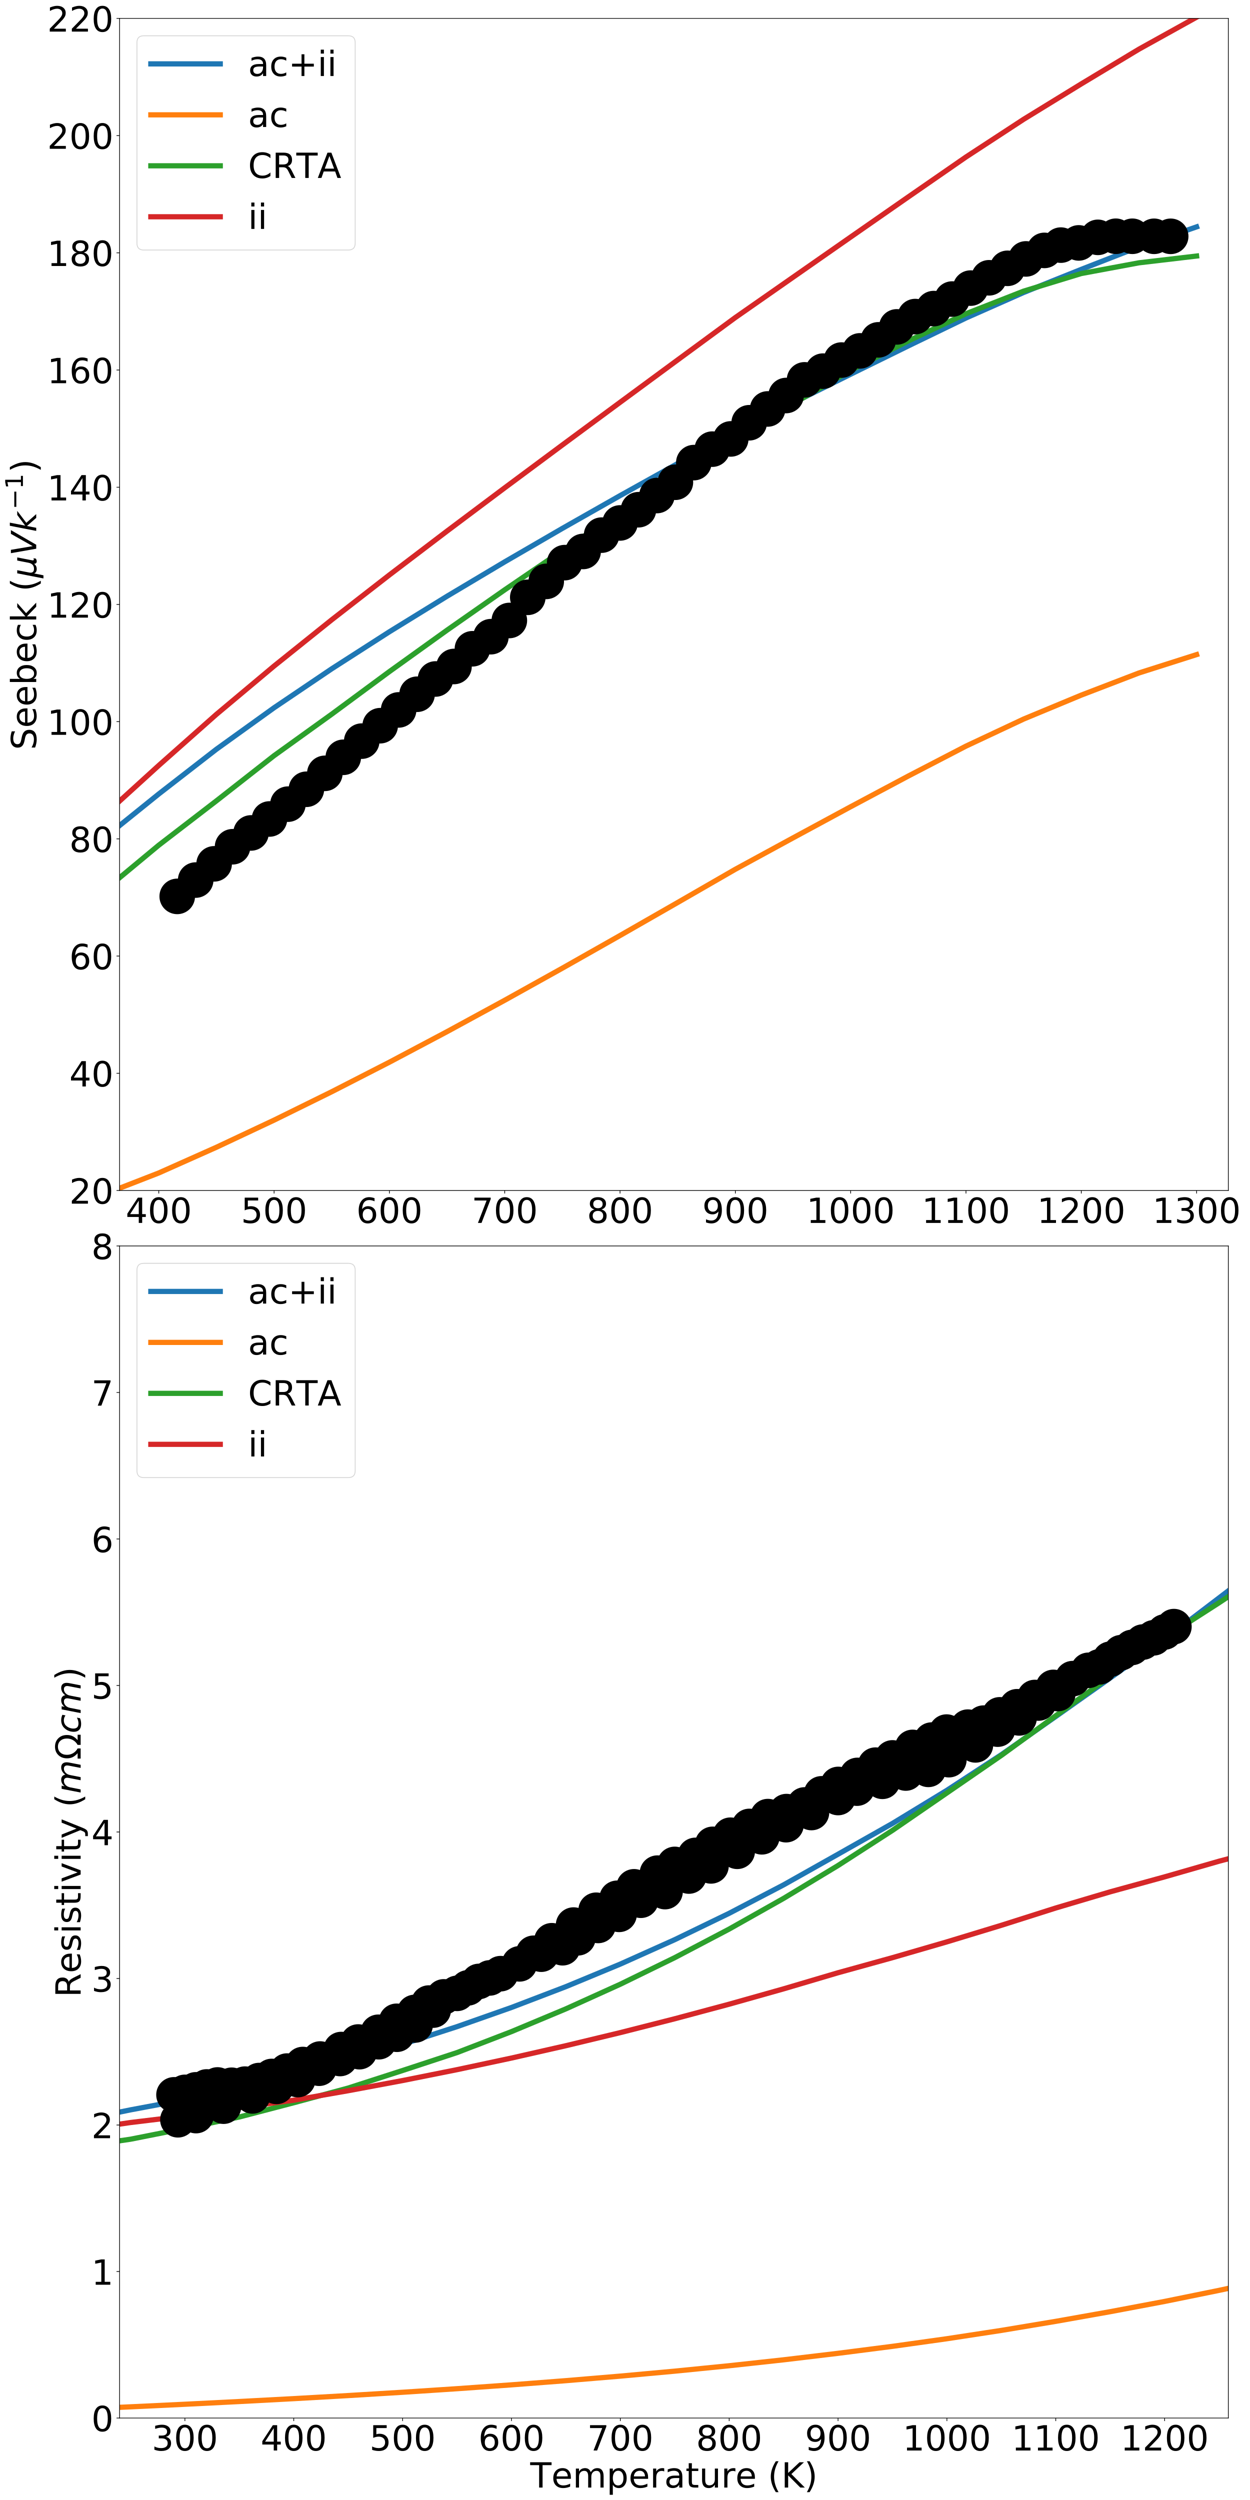 <?xml version="1.0" encoding="utf-8" standalone="no"?>
<!DOCTYPE svg PUBLIC "-//W3C//DTD SVG 1.1//EN"
  "http://www.w3.org/Graphics/SVG/1.1/DTD/svg11.dtd">
<!-- Created with matplotlib (http://matplotlib.org/) -->
<svg height="2880pt" version="1.1" viewBox="0 0 1440 2880" width="1440pt" xmlns="http://www.w3.org/2000/svg" xmlns:xlink="http://www.w3.org/1999/xlink">
 <defs>
  <style type="text/css">
*{stroke-linecap:butt;stroke-linejoin:round;}
  </style>
 </defs>
 <g id="figure_1">
  <g id="patch_1">
   <path d="M 0 2880 
L 1440 2880 
L 1440 0 
L 0 0 
z
" style="fill:#ffffff;"/>
  </g>
  <g id="axes_1">
   <g id="patch_2">
    <path d="M 137.75 1371.431 
L 1415.029 1371.431 
L 1415.029 21.197 
L 137.75 21.197 
z
" style="fill:#ffffff;"/>
   </g>
   <g id="matplotlib.axis_1">
    <g id="xtick_1">
     <g id="line2d_1">
      <defs>
       <path d="M 0 0 
L 0 3.5 
" id="m95a6c6e25c" style="stroke:#000000;stroke-width:0.8;"/>
      </defs>
      <g>
       <use style="stroke:#000000;stroke-width:0.8;" x="182.916" xlink:href="#m95a6c6e25c" y="1371.431"/>
      </g>
     </g>
     <g id="text_1">
      <!-- 400 -->
      <defs>
       <path d="M 37.797 64.312 
L 12.891 25.391 
L 37.797 25.391 
z
M 35.203 72.906 
L 47.609 72.906 
L 47.609 25.391 
L 58.016 25.391 
L 58.016 17.188 
L 47.609 17.188 
L 47.609 0 
L 37.797 0 
L 37.797 17.188 
L 4.891 17.188 
L 4.891 26.703 
z
" id="DejaVuSans-34"/>
       <path d="M 31.781 66.406 
Q 24.172 66.406 20.328 58.906 
Q 16.5 51.422 16.5 36.375 
Q 16.5 21.391 20.328 13.891 
Q 24.172 6.391 31.781 6.391 
Q 39.453 6.391 43.281 13.891 
Q 47.125 21.391 47.125 36.375 
Q 47.125 51.422 43.281 58.906 
Q 39.453 66.406 31.781 66.406 
z
M 31.781 74.219 
Q 44.047 74.219 50.516 64.516 
Q 56.984 54.828 56.984 36.375 
Q 56.984 17.969 50.516 8.266 
Q 44.047 -1.422 31.781 -1.422 
Q 19.531 -1.422 13.062 8.266 
Q 6.594 17.969 6.594 36.375 
Q 6.594 54.828 13.062 64.516 
Q 19.531 74.219 31.781 74.219 
z
" id="DejaVuSans-30"/>
      </defs>
      <g transform="translate(144.741 1408.825)scale(0.4 -0.4)">
       <use xlink:href="#DejaVuSans-34"/>
       <use x="63.623" xlink:href="#DejaVuSans-30"/>
       <use x="127.246" xlink:href="#DejaVuSans-30"/>
      </g>
     </g>
    </g>
    <g id="xtick_2">
     <g id="line2d_2">
      <g>
       <use style="stroke:#000000;stroke-width:0.8;" x="315.757" xlink:href="#m95a6c6e25c" y="1371.431"/>
      </g>
     </g>
     <g id="text_2">
      <!-- 500 -->
      <defs>
       <path d="M 10.797 72.906 
L 49.516 72.906 
L 49.516 64.594 
L 19.828 64.594 
L 19.828 46.734 
Q 21.969 47.469 24.109 47.828 
Q 26.266 48.188 28.422 48.188 
Q 40.625 48.188 47.75 41.5 
Q 54.891 34.812 54.891 23.391 
Q 54.891 11.625 47.562 5.094 
Q 40.234 -1.422 26.906 -1.422 
Q 22.312 -1.422 17.547 -0.641 
Q 12.797 0.141 7.719 1.703 
L 7.719 11.625 
Q 12.109 9.234 16.797 8.062 
Q 21.484 6.891 26.703 6.891 
Q 35.156 6.891 40.078 11.328 
Q 45.016 15.766 45.016 23.391 
Q 45.016 31 40.078 35.438 
Q 35.156 39.891 26.703 39.891 
Q 22.75 39.891 18.812 39.016 
Q 14.891 38.141 10.797 36.281 
z
" id="DejaVuSans-35"/>
      </defs>
      <g transform="translate(277.582 1408.825)scale(0.4 -0.4)">
       <use xlink:href="#DejaVuSans-35"/>
       <use x="63.623" xlink:href="#DejaVuSans-30"/>
       <use x="127.246" xlink:href="#DejaVuSans-30"/>
      </g>
     </g>
    </g>
    <g id="xtick_3">
     <g id="line2d_3">
      <g>
       <use style="stroke:#000000;stroke-width:0.8;" x="448.598" xlink:href="#m95a6c6e25c" y="1371.431"/>
      </g>
     </g>
     <g id="text_3">
      <!-- 600 -->
      <defs>
       <path d="M 33.016 40.375 
Q 26.375 40.375 22.484 35.828 
Q 18.609 31.297 18.609 23.391 
Q 18.609 15.531 22.484 10.953 
Q 26.375 6.391 33.016 6.391 
Q 39.656 6.391 43.531 10.953 
Q 47.406 15.531 47.406 23.391 
Q 47.406 31.297 43.531 35.828 
Q 39.656 40.375 33.016 40.375 
z
M 52.594 71.297 
L 52.594 62.312 
Q 48.875 64.062 45.094 64.984 
Q 41.312 65.922 37.594 65.922 
Q 27.828 65.922 22.672 59.328 
Q 17.531 52.734 16.797 39.406 
Q 19.672 43.656 24.016 45.922 
Q 28.375 48.188 33.594 48.188 
Q 44.578 48.188 50.953 41.516 
Q 57.328 34.859 57.328 23.391 
Q 57.328 12.156 50.688 5.359 
Q 44.047 -1.422 33.016 -1.422 
Q 20.359 -1.422 13.672 8.266 
Q 6.984 17.969 6.984 36.375 
Q 6.984 53.656 15.188 63.938 
Q 23.391 74.219 37.203 74.219 
Q 40.922 74.219 44.703 73.484 
Q 48.484 72.75 52.594 71.297 
z
" id="DejaVuSans-36"/>
      </defs>
      <g transform="translate(410.423 1408.825)scale(0.4 -0.4)">
       <use xlink:href="#DejaVuSans-36"/>
       <use x="63.623" xlink:href="#DejaVuSans-30"/>
       <use x="127.246" xlink:href="#DejaVuSans-30"/>
      </g>
     </g>
    </g>
    <g id="xtick_4">
     <g id="line2d_4">
      <g>
       <use style="stroke:#000000;stroke-width:0.8;" x="581.439" xlink:href="#m95a6c6e25c" y="1371.431"/>
      </g>
     </g>
     <g id="text_4">
      <!-- 700 -->
      <defs>
       <path d="M 8.203 72.906 
L 55.078 72.906 
L 55.078 68.703 
L 28.609 0 
L 18.312 0 
L 43.219 64.594 
L 8.203 64.594 
z
" id="DejaVuSans-37"/>
      </defs>
      <g transform="translate(543.264 1408.825)scale(0.4 -0.4)">
       <use xlink:href="#DejaVuSans-37"/>
       <use x="63.623" xlink:href="#DejaVuSans-30"/>
       <use x="127.246" xlink:href="#DejaVuSans-30"/>
      </g>
     </g>
    </g>
    <g id="xtick_5">
     <g id="line2d_5">
      <g>
       <use style="stroke:#000000;stroke-width:0.8;" x="714.28" xlink:href="#m95a6c6e25c" y="1371.431"/>
      </g>
     </g>
     <g id="text_5">
      <!-- 800 -->
      <defs>
       <path d="M 31.781 34.625 
Q 24.75 34.625 20.719 30.859 
Q 16.703 27.094 16.703 20.516 
Q 16.703 13.922 20.719 10.156 
Q 24.75 6.391 31.781 6.391 
Q 38.812 6.391 42.859 10.172 
Q 46.922 13.969 46.922 20.516 
Q 46.922 27.094 42.891 30.859 
Q 38.875 34.625 31.781 34.625 
z
M 21.922 38.812 
Q 15.578 40.375 12.031 44.719 
Q 8.5 49.078 8.5 55.328 
Q 8.5 64.062 14.719 69.141 
Q 20.953 74.219 31.781 74.219 
Q 42.672 74.219 48.875 69.141 
Q 55.078 64.062 55.078 55.328 
Q 55.078 49.078 51.531 44.719 
Q 48 40.375 41.703 38.812 
Q 48.828 37.156 52.797 32.312 
Q 56.781 27.484 56.781 20.516 
Q 56.781 9.906 50.312 4.234 
Q 43.844 -1.422 31.781 -1.422 
Q 19.734 -1.422 13.25 4.234 
Q 6.781 9.906 6.781 20.516 
Q 6.781 27.484 10.781 32.312 
Q 14.797 37.156 21.922 38.812 
z
M 18.312 54.391 
Q 18.312 48.734 21.844 45.562 
Q 25.391 42.391 31.781 42.391 
Q 38.141 42.391 41.719 45.562 
Q 45.312 48.734 45.312 54.391 
Q 45.312 60.062 41.719 63.234 
Q 38.141 66.406 31.781 66.406 
Q 25.391 66.406 21.844 63.234 
Q 18.312 60.062 18.312 54.391 
z
" id="DejaVuSans-38"/>
      </defs>
      <g transform="translate(676.105 1408.825)scale(0.4 -0.4)">
       <use xlink:href="#DejaVuSans-38"/>
       <use x="63.623" xlink:href="#DejaVuSans-30"/>
       <use x="127.246" xlink:href="#DejaVuSans-30"/>
      </g>
     </g>
    </g>
    <g id="xtick_6">
     <g id="line2d_6">
      <g>
       <use style="stroke:#000000;stroke-width:0.8;" x="847.121" xlink:href="#m95a6c6e25c" y="1371.431"/>
      </g>
     </g>
     <g id="text_6">
      <!-- 900 -->
      <defs>
       <path d="M 10.984 1.516 
L 10.984 10.5 
Q 14.703 8.734 18.5 7.812 
Q 22.312 6.891 25.984 6.891 
Q 35.75 6.891 40.891 13.453 
Q 46.047 20.016 46.781 33.406 
Q 43.953 29.203 39.594 26.953 
Q 35.25 24.703 29.984 24.703 
Q 19.047 24.703 12.672 31.312 
Q 6.297 37.938 6.297 49.422 
Q 6.297 60.641 12.938 67.422 
Q 19.578 74.219 30.609 74.219 
Q 43.266 74.219 49.922 64.516 
Q 56.594 54.828 56.594 36.375 
Q 56.594 19.141 48.406 8.859 
Q 40.234 -1.422 26.422 -1.422 
Q 22.703 -1.422 18.891 -0.688 
Q 15.094 0.047 10.984 1.516 
z
M 30.609 32.422 
Q 37.25 32.422 41.125 36.953 
Q 45.016 41.5 45.016 49.422 
Q 45.016 57.281 41.125 61.844 
Q 37.25 66.406 30.609 66.406 
Q 23.969 66.406 20.094 61.844 
Q 16.219 57.281 16.219 49.422 
Q 16.219 41.5 20.094 36.953 
Q 23.969 32.422 30.609 32.422 
z
" id="DejaVuSans-39"/>
      </defs>
      <g transform="translate(808.946 1408.825)scale(0.4 -0.4)">
       <use xlink:href="#DejaVuSans-39"/>
       <use x="63.623" xlink:href="#DejaVuSans-30"/>
       <use x="127.246" xlink:href="#DejaVuSans-30"/>
      </g>
     </g>
    </g>
    <g id="xtick_7">
     <g id="line2d_7">
      <g>
       <use style="stroke:#000000;stroke-width:0.8;" x="979.963" xlink:href="#m95a6c6e25c" y="1371.431"/>
      </g>
     </g>
     <g id="text_7">
      <!-- 1000 -->
      <defs>
       <path d="M 12.406 8.297 
L 28.516 8.297 
L 28.516 63.922 
L 10.984 60.406 
L 10.984 69.391 
L 28.422 72.906 
L 38.281 72.906 
L 38.281 8.297 
L 54.391 8.297 
L 54.391 0 
L 12.406 0 
z
" id="DejaVuSans-31"/>
      </defs>
      <g transform="translate(929.063 1408.825)scale(0.4 -0.4)">
       <use xlink:href="#DejaVuSans-31"/>
       <use x="63.623" xlink:href="#DejaVuSans-30"/>
       <use x="127.246" xlink:href="#DejaVuSans-30"/>
       <use x="190.869" xlink:href="#DejaVuSans-30"/>
      </g>
     </g>
    </g>
    <g id="xtick_8">
     <g id="line2d_8">
      <g>
       <use style="stroke:#000000;stroke-width:0.8;" x="1112.804" xlink:href="#m95a6c6e25c" y="1371.431"/>
      </g>
     </g>
     <g id="text_8">
      <!-- 1100 -->
      <g transform="translate(1061.904 1408.825)scale(0.4 -0.4)">
       <use xlink:href="#DejaVuSans-31"/>
       <use x="63.623" xlink:href="#DejaVuSans-31"/>
       <use x="127.246" xlink:href="#DejaVuSans-30"/>
       <use x="190.869" xlink:href="#DejaVuSans-30"/>
      </g>
     </g>
    </g>
    <g id="xtick_9">
     <g id="line2d_9">
      <g>
       <use style="stroke:#000000;stroke-width:0.8;" x="1245.645" xlink:href="#m95a6c6e25c" y="1371.431"/>
      </g>
     </g>
     <g id="text_9">
      <!-- 1200 -->
      <defs>
       <path d="M 19.188 8.297 
L 53.609 8.297 
L 53.609 0 
L 7.328 0 
L 7.328 8.297 
Q 12.938 14.109 22.625 23.891 
Q 32.328 33.688 34.812 36.531 
Q 39.547 41.844 41.422 45.531 
Q 43.312 49.219 43.312 52.781 
Q 43.312 58.594 39.234 62.25 
Q 35.156 65.922 28.609 65.922 
Q 23.969 65.922 18.812 64.312 
Q 13.672 62.703 7.812 59.422 
L 7.812 69.391 
Q 13.766 71.781 18.938 73 
Q 24.125 74.219 28.422 74.219 
Q 39.75 74.219 46.484 68.547 
Q 53.219 62.891 53.219 53.422 
Q 53.219 48.922 51.531 44.891 
Q 49.859 40.875 45.406 35.406 
Q 44.188 33.984 37.641 27.219 
Q 31.109 20.453 19.188 8.297 
z
" id="DejaVuSans-32"/>
      </defs>
      <g transform="translate(1194.745 1408.825)scale(0.4 -0.4)">
       <use xlink:href="#DejaVuSans-31"/>
       <use x="63.623" xlink:href="#DejaVuSans-32"/>
       <use x="127.246" xlink:href="#DejaVuSans-30"/>
       <use x="190.869" xlink:href="#DejaVuSans-30"/>
      </g>
     </g>
    </g>
    <g id="xtick_10">
     <g id="line2d_10">
      <g>
       <use style="stroke:#000000;stroke-width:0.8;" x="1378.486" xlink:href="#m95a6c6e25c" y="1371.431"/>
      </g>
     </g>
     <g id="text_10">
      <!-- 1300 -->
      <defs>
       <path d="M 40.578 39.312 
Q 47.656 37.797 51.625 33 
Q 55.609 28.219 55.609 21.188 
Q 55.609 10.406 48.188 4.484 
Q 40.766 -1.422 27.094 -1.422 
Q 22.516 -1.422 17.656 -0.516 
Q 12.797 0.391 7.625 2.203 
L 7.625 11.719 
Q 11.719 9.328 16.594 8.109 
Q 21.484 6.891 26.812 6.891 
Q 36.078 6.891 40.938 10.547 
Q 45.797 14.203 45.797 21.188 
Q 45.797 27.641 41.281 31.266 
Q 36.766 34.906 28.719 34.906 
L 20.219 34.906 
L 20.219 43.016 
L 29.109 43.016 
Q 36.375 43.016 40.234 45.922 
Q 44.094 48.828 44.094 54.297 
Q 44.094 59.906 40.109 62.906 
Q 36.141 65.922 28.719 65.922 
Q 24.656 65.922 20.016 65.031 
Q 15.375 64.156 9.812 62.312 
L 9.812 71.094 
Q 15.438 72.656 20.344 73.438 
Q 25.25 74.219 29.594 74.219 
Q 40.828 74.219 47.359 69.109 
Q 53.906 64.016 53.906 55.328 
Q 53.906 49.266 50.438 45.094 
Q 46.969 40.922 40.578 39.312 
z
" id="DejaVuSans-33"/>
      </defs>
      <g transform="translate(1327.586 1408.825)scale(0.4 -0.4)">
       <use xlink:href="#DejaVuSans-31"/>
       <use x="63.623" xlink:href="#DejaVuSans-33"/>
       <use x="127.246" xlink:href="#DejaVuSans-30"/>
       <use x="190.869" xlink:href="#DejaVuSans-30"/>
      </g>
     </g>
    </g>
   </g>
   <g id="matplotlib.axis_2">
    <g id="ytick_1">
     <g id="line2d_11">
      <defs>
       <path d="M 0 0 
L -3.5 0 
" id="mbc7a1dec1f" style="stroke:#000000;stroke-width:0.8;"/>
      </defs>
      <g>
       <use style="stroke:#000000;stroke-width:0.8;" x="137.75" xlink:href="#mbc7a1dec1f" y="1371.431"/>
      </g>
     </g>
     <g id="text_11">
      <!-- 20 -->
      <g transform="translate(79.85 1386.628)scale(0.4 -0.4)">
       <use xlink:href="#DejaVuSans-32"/>
       <use x="63.623" xlink:href="#DejaVuSans-30"/>
      </g>
     </g>
    </g>
    <g id="ytick_2">
     <g id="line2d_12">
      <g>
       <use style="stroke:#000000;stroke-width:0.8;" x="137.75" xlink:href="#mbc7a1dec1f" y="1236.408"/>
      </g>
     </g>
     <g id="text_12">
      <!-- 40 -->
      <g transform="translate(79.85 1251.605)scale(0.4 -0.4)">
       <use xlink:href="#DejaVuSans-34"/>
       <use x="63.623" xlink:href="#DejaVuSans-30"/>
      </g>
     </g>
    </g>
    <g id="ytick_3">
     <g id="line2d_13">
      <g>
       <use style="stroke:#000000;stroke-width:0.8;" x="137.75" xlink:href="#mbc7a1dec1f" y="1101.384"/>
      </g>
     </g>
     <g id="text_13">
      <!-- 60 -->
      <g transform="translate(79.85 1116.581)scale(0.4 -0.4)">
       <use xlink:href="#DejaVuSans-36"/>
       <use x="63.623" xlink:href="#DejaVuSans-30"/>
      </g>
     </g>
    </g>
    <g id="ytick_4">
     <g id="line2d_14">
      <g>
       <use style="stroke:#000000;stroke-width:0.8;" x="137.75" xlink:href="#mbc7a1dec1f" y="966.361"/>
      </g>
     </g>
     <g id="text_14">
      <!-- 80 -->
      <g transform="translate(79.85 981.558)scale(0.4 -0.4)">
       <use xlink:href="#DejaVuSans-38"/>
       <use x="63.623" xlink:href="#DejaVuSans-30"/>
      </g>
     </g>
    </g>
    <g id="ytick_5">
     <g id="line2d_15">
      <g>
       <use style="stroke:#000000;stroke-width:0.8;" x="137.75" xlink:href="#mbc7a1dec1f" y="831.337"/>
      </g>
     </g>
     <g id="text_15">
      <!-- 100 -->
      <g transform="translate(54.4 846.534)scale(0.4 -0.4)">
       <use xlink:href="#DejaVuSans-31"/>
       <use x="63.623" xlink:href="#DejaVuSans-30"/>
       <use x="127.246" xlink:href="#DejaVuSans-30"/>
      </g>
     </g>
    </g>
    <g id="ytick_6">
     <g id="line2d_16">
      <g>
       <use style="stroke:#000000;stroke-width:0.8;" x="137.75" xlink:href="#mbc7a1dec1f" y="696.314"/>
      </g>
     </g>
     <g id="text_16">
      <!-- 120 -->
      <g transform="translate(54.4 711.511)scale(0.4 -0.4)">
       <use xlink:href="#DejaVuSans-31"/>
       <use x="63.623" xlink:href="#DejaVuSans-32"/>
       <use x="127.246" xlink:href="#DejaVuSans-30"/>
      </g>
     </g>
    </g>
    <g id="ytick_7">
     <g id="line2d_17">
      <g>
       <use style="stroke:#000000;stroke-width:0.8;" x="137.75" xlink:href="#mbc7a1dec1f" y="561.291"/>
      </g>
     </g>
     <g id="text_17">
      <!-- 140 -->
      <g transform="translate(54.4 576.487)scale(0.4 -0.4)">
       <use xlink:href="#DejaVuSans-31"/>
       <use x="63.623" xlink:href="#DejaVuSans-34"/>
       <use x="127.246" xlink:href="#DejaVuSans-30"/>
      </g>
     </g>
    </g>
    <g id="ytick_8">
     <g id="line2d_18">
      <g>
       <use style="stroke:#000000;stroke-width:0.8;" x="137.75" xlink:href="#mbc7a1dec1f" y="426.267"/>
      </g>
     </g>
     <g id="text_18">
      <!-- 160 -->
      <g transform="translate(54.4 441.464)scale(0.4 -0.4)">
       <use xlink:href="#DejaVuSans-31"/>
       <use x="63.623" xlink:href="#DejaVuSans-36"/>
       <use x="127.246" xlink:href="#DejaVuSans-30"/>
      </g>
     </g>
    </g>
    <g id="ytick_9">
     <g id="line2d_19">
      <g>
       <use style="stroke:#000000;stroke-width:0.8;" x="137.75" xlink:href="#mbc7a1dec1f" y="291.244"/>
      </g>
     </g>
     <g id="text_19">
      <!-- 180 -->
      <g transform="translate(54.4 306.441)scale(0.4 -0.4)">
       <use xlink:href="#DejaVuSans-31"/>
       <use x="63.623" xlink:href="#DejaVuSans-38"/>
       <use x="127.246" xlink:href="#DejaVuSans-30"/>
      </g>
     </g>
    </g>
    <g id="ytick_10">
     <g id="line2d_20">
      <g>
       <use style="stroke:#000000;stroke-width:0.8;" x="137.75" xlink:href="#mbc7a1dec1f" y="156.22"/>
      </g>
     </g>
     <g id="text_20">
      <!-- 200 -->
      <g transform="translate(54.4 171.417)scale(0.4 -0.4)">
       <use xlink:href="#DejaVuSans-32"/>
       <use x="63.623" xlink:href="#DejaVuSans-30"/>
       <use x="127.246" xlink:href="#DejaVuSans-30"/>
      </g>
     </g>
    </g>
    <g id="ytick_11">
     <g id="line2d_21">
      <g>
       <use style="stroke:#000000;stroke-width:0.8;" x="137.75" xlink:href="#mbc7a1dec1f" y="21.197"/>
      </g>
     </g>
     <g id="text_21">
      <!-- 220 -->
      <g transform="translate(54.4 36.394)scale(0.4 -0.4)">
       <use xlink:href="#DejaVuSans-32"/>
       <use x="63.623" xlink:href="#DejaVuSans-32"/>
       <use x="127.246" xlink:href="#DejaVuSans-30"/>
      </g>
     </g>
    </g>
    <g id="text_22">
     <!-- Seebeck ($\mu V k^{-1}$) -->
     <defs>
      <path d="M 53.516 70.516 
L 53.516 60.891 
Q 47.906 63.578 42.922 64.891 
Q 37.938 66.219 33.297 66.219 
Q 25.25 66.219 20.875 63.094 
Q 16.5 59.969 16.5 54.203 
Q 16.5 49.359 19.406 46.891 
Q 22.312 44.438 30.422 42.922 
L 36.375 41.703 
Q 47.406 39.594 52.656 34.297 
Q 57.906 29 57.906 20.125 
Q 57.906 9.516 50.797 4.047 
Q 43.703 -1.422 29.984 -1.422 
Q 24.812 -1.422 18.969 -0.25 
Q 13.141 0.922 6.891 3.219 
L 6.891 13.375 
Q 12.891 10.016 18.656 8.297 
Q 24.422 6.594 29.984 6.594 
Q 38.422 6.594 43.016 9.906 
Q 47.609 13.234 47.609 19.391 
Q 47.609 24.75 44.312 27.781 
Q 41.016 30.812 33.5 32.328 
L 27.484 33.5 
Q 16.453 35.688 11.516 40.375 
Q 6.594 45.062 6.594 53.422 
Q 6.594 63.094 13.406 68.656 
Q 20.219 74.219 32.172 74.219 
Q 37.312 74.219 42.625 73.281 
Q 47.953 72.359 53.516 70.516 
z
" id="DejaVuSans-53"/>
      <path d="M 56.203 29.594 
L 56.203 25.203 
L 14.891 25.203 
Q 15.484 15.922 20.484 11.062 
Q 25.484 6.203 34.422 6.203 
Q 39.594 6.203 44.453 7.469 
Q 49.312 8.734 54.109 11.281 
L 54.109 2.781 
Q 49.266 0.734 44.188 -0.344 
Q 39.109 -1.422 33.891 -1.422 
Q 20.797 -1.422 13.156 6.188 
Q 5.516 13.812 5.516 26.812 
Q 5.516 40.234 12.766 48.109 
Q 20.016 56 32.328 56 
Q 43.359 56 49.781 48.891 
Q 56.203 41.797 56.203 29.594 
z
M 47.219 32.234 
Q 47.125 39.594 43.094 43.984 
Q 39.062 48.391 32.422 48.391 
Q 24.906 48.391 20.391 44.141 
Q 15.875 39.891 15.188 32.172 
z
" id="DejaVuSans-65"/>
      <path d="M 48.688 27.297 
Q 48.688 37.203 44.609 42.844 
Q 40.531 48.484 33.406 48.484 
Q 26.266 48.484 22.188 42.844 
Q 18.109 37.203 18.109 27.297 
Q 18.109 17.391 22.188 11.75 
Q 26.266 6.109 33.406 6.109 
Q 40.531 6.109 44.609 11.75 
Q 48.688 17.391 48.688 27.297 
z
M 18.109 46.391 
Q 20.953 51.266 25.266 53.625 
Q 29.594 56 35.594 56 
Q 45.562 56 51.781 48.094 
Q 58.016 40.188 58.016 27.297 
Q 58.016 14.406 51.781 6.484 
Q 45.562 -1.422 35.594 -1.422 
Q 29.594 -1.422 25.266 0.953 
Q 20.953 3.328 18.109 8.203 
L 18.109 0 
L 9.078 0 
L 9.078 75.984 
L 18.109 75.984 
z
" id="DejaVuSans-62"/>
      <path d="M 48.781 52.594 
L 48.781 44.188 
Q 44.969 46.297 41.141 47.344 
Q 37.312 48.391 33.406 48.391 
Q 24.656 48.391 19.812 42.844 
Q 14.984 37.312 14.984 27.297 
Q 14.984 17.281 19.812 11.734 
Q 24.656 6.203 33.406 6.203 
Q 37.312 6.203 41.141 7.25 
Q 44.969 8.297 48.781 10.406 
L 48.781 2.094 
Q 45.016 0.344 40.984 -0.531 
Q 36.969 -1.422 32.422 -1.422 
Q 20.062 -1.422 12.781 6.344 
Q 5.516 14.109 5.516 27.297 
Q 5.516 40.672 12.859 48.328 
Q 20.219 56 33.016 56 
Q 37.156 56 41.109 55.141 
Q 45.062 54.297 48.781 52.594 
z
" id="DejaVuSans-63"/>
      <path d="M 9.078 75.984 
L 18.109 75.984 
L 18.109 31.109 
L 44.922 54.688 
L 56.391 54.688 
L 27.391 29.109 
L 57.625 0 
L 45.906 0 
L 18.109 26.703 
L 18.109 0 
L 9.078 0 
z
" id="DejaVuSans-6b"/>
      <path id="DejaVuSans-20"/>
      <path d="M 31 75.875 
Q 24.469 64.656 21.281 53.656 
Q 18.109 42.672 18.109 31.391 
Q 18.109 20.125 21.312 9.062 
Q 24.516 -2 31 -13.188 
L 23.188 -13.188 
Q 15.875 -1.703 12.234 9.375 
Q 8.594 20.453 8.594 31.391 
Q 8.594 42.281 12.203 53.312 
Q 15.828 64.359 23.188 75.875 
z
" id="DejaVuSans-28"/>
      <path d="M -1.312 -20.797 
L 13.375 54.688 
L 22.406 54.688 
L 15.766 20.656 
Q 15.578 19.625 15.422 18.359 
Q 15.281 17.094 15.281 15.828 
Q 15.281 11.281 18.141 8.828 
Q 21 6.391 26.312 6.391 
Q 33.547 6.391 37.984 10.484 
Q 42.438 14.594 44 22.797 
L 50.203 54.688 
L 59.188 54.688 
L 51.031 12.641 
Q 50.828 11.719 50.75 11.031 
Q 50.688 10.359 50.688 9.812 
Q 50.688 8.297 51.297 7.594 
Q 51.906 6.891 53.219 6.891 
Q 53.719 6.891 54.562 7.125 
Q 55.422 7.375 56.984 8.016 
L 55.609 0.781 
Q 53.469 -0.297 51.516 -0.859 
Q 49.562 -1.422 47.703 -1.422 
Q 44.484 -1.422 42.656 0.625 
Q 40.828 2.688 40.828 6.297 
Q 38.094 2.391 34.297 0.484 
Q 30.516 -1.422 25.391 -1.422 
Q 20.844 -1.422 17.453 0.672 
Q 14.062 2.781 12.984 6.203 
L 7.719 -20.797 
z
" id="DejaVuSans-Oblique-3bc"/>
      <path d="M 20.609 0 
L 7.812 72.906 
L 17.484 72.906 
L 28.078 10.203 
L 63.484 72.906 
L 74.219 72.906 
L 32.078 0 
z
" id="DejaVuSans-Oblique-56"/>
      <path d="M 18.312 75.984 
L 27.297 75.984 
L 18.703 31.688 
L 49.516 54.688 
L 61.188 54.688 
L 26.812 28.516 
L 51.906 0 
L 41.016 0 
L 17.672 26.703 
L 12.5 0 
L 3.516 0 
z
" id="DejaVuSans-Oblique-6b"/>
      <path d="M 10.594 35.5 
L 73.188 35.5 
L 73.188 27.203 
L 10.594 27.203 
z
" id="DejaVuSans-2212"/>
      <path d="M 8.016 75.875 
L 15.828 75.875 
Q 23.141 64.359 26.781 53.312 
Q 30.422 42.281 30.422 31.391 
Q 30.422 20.453 26.781 9.375 
Q 23.141 -1.703 15.828 -13.188 
L 8.016 -13.188 
Q 14.5 -2 17.703 9.062 
Q 20.906 20.125 20.906 31.391 
Q 20.906 42.672 17.703 53.656 
Q 14.5 64.656 8.016 75.875 
z
" id="DejaVuSans-29"/>
     </defs>
     <g transform="translate(42 863.914)rotate(-90)scale(0.4 -0.4)">
      <use transform="translate(0 0.684)" xlink:href="#DejaVuSans-53"/>
      <use transform="translate(63.477 0.684)" xlink:href="#DejaVuSans-65"/>
      <use transform="translate(125 0.684)" xlink:href="#DejaVuSans-65"/>
      <use transform="translate(186.523 0.684)" xlink:href="#DejaVuSans-62"/>
      <use transform="translate(250 0.684)" xlink:href="#DejaVuSans-65"/>
      <use transform="translate(311.523 0.684)" xlink:href="#DejaVuSans-63"/>
      <use transform="translate(366.504 0.684)" xlink:href="#DejaVuSans-6b"/>
      <use transform="translate(424.414 0.684)" xlink:href="#DejaVuSans-20"/>
      <use transform="translate(456.201 0.684)" xlink:href="#DejaVuSans-28"/>
      <use transform="translate(495.215 0.684)" xlink:href="#DejaVuSans-Oblique-3bc"/>
      <use transform="translate(558.838 0.684)" xlink:href="#DejaVuSans-Oblique-56"/>
      <use transform="translate(627.246 0.684)" xlink:href="#DejaVuSans-Oblique-6b"/>
      <use transform="translate(692.604 38.966)scale(0.7)" xlink:href="#DejaVuSans-2212"/>
      <use transform="translate(751.256 38.966)scale(0.7)" xlink:href="#DejaVuSans-31"/>
      <use transform="translate(798.527 0.684)" xlink:href="#DejaVuSans-29"/>
     </g>
    </g>
   </g>
   <g id="line2d_22">
    <path clip-path="url(#p380ef55101)" d="M -1 1080.305 
L 50.075 1030.176 
L 116.495 968.207 
L 182.916 914.652 
L 249.337 863.097 
L 315.757 815.31 
L 382.178 770.434 
L 448.598 727.787 
L 515.019 686.854 
L 581.439 647.252 
L 647.86 608.699 
L 714.28 570.991 
L 780.701 533.98 
L 847.121 497.566 
L 913.542 464.129 
L 979.963 431.091 
L 1046.383 398.466 
L 1112.804 366.312 
L 1179.224 336.936 
L 1245.645 310.302 
L 1312.065 284.354 
L 1378.486 261.353 
" style="fill:none;stroke:#1f77b4;stroke-linecap:square;stroke-width:6;"/>
   </g>
   <g id="line2d_23">
    <path clip-path="url(#p380ef55101)" d="M -1 1419.319 
L 50.075 1402.903 
L 116.495 1377.096 
L 182.916 1351.239 
L 249.337 1321.629 
L 315.757 1290.389 
L 382.178 1257.675 
L 448.598 1223.644 
L 515.019 1188.462 
L 581.439 1152.298 
L 647.86 1115.324 
L 714.28 1077.72 
L 780.701 1039.675 
L 847.121 1001.403 
L 913.542 965.262 
L 979.963 929.356 
L 1046.383 893.992 
L 1112.804 859.534 
L 1179.224 828.361 
L 1245.645 800.763 
L 1312.065 775.255 
L 1378.486 754.099 
" style="fill:none;stroke:#ff7f0e;stroke-linecap:square;stroke-width:6;"/>
   </g>
   <g id="line2d_24">
    <path clip-path="url(#p380ef55101)" d="M -1 1128.131 
L 50.075 1083.278 
L 116.495 1028.802 
L 182.916 973.642 
L 249.337 922.554 
L 315.757 870.503 
L 382.178 822.708 
L 448.598 773.652 
L 515.019 725.939 
L 581.439 679.477 
L 647.86 634.195 
L 714.28 590.061 
L 780.701 547.097 
L 847.121 505.401 
L 913.542 465.161 
L 979.963 426.679 
L 1046.383 392.761 
L 1112.804 361.387 
L 1179.224 335.371 
L 1245.645 315.097 
L 1312.065 302.753 
L 1378.486 294.947 
" style="fill:none;stroke:#2ca02c;stroke-linecap:square;stroke-width:6;"/>
   </g>
   <g id="line2d_25">
    <path clip-path="url(#p380ef55101)" d="M -1 1065.021 
L 50.075 1010.485 
L 116.495 942.207 
L 182.916 881.782 
L 249.337 822.898 
L 315.757 767.258 
L 382.178 713.969 
L 448.598 662.321 
L 515.019 611.781 
L 581.439 561.965 
L 647.86 512.606 
L 714.28 463.524 
L 780.701 414.606 
L 847.121 365.797 
L 913.542 319.422 
L 979.963 273.071 
L 1046.383 226.837 
L 1112.804 180.862 
L 1179.224 137.436 
L 1245.645 96.636 
L 1312.065 56.656 
L 1378.486 19.793 
" style="fill:none;stroke:#d62728;stroke-linecap:square;stroke-width:6;"/>
   </g>
   <g id="line2d_26">
    <path clip-path="url(#p380ef55101)" d="M 204.171 1032.637 
L 225.425 1013.834 
L 246.68 995.148 
L 267.934 975.448 
L 289.189 959.54 
L 310.443 943.465 
L 331.698 926.385 
L 352.953 909.233 
L 374.207 890.887 
L 395.462 872.409 
L 416.716 853.779 
L 437.971 836.004 
L 459.225 817.821 
L 480.48 799.773 
L 501.735 782.187 
L 522.989 767.791 
L 544.244 747.386 
L 565.498 733.464 
L 586.753 714.797 
L 608.007 688.102 
L 629.262 669.757 
L 650.517 648.157 
L 671.771 635.27 
L 693.026 616.475 
L 714.28 602.441 
L 735.535 587.191 
L 756.79 570.852 
L 778.044 555.542 
L 799.299 532.926 
L 820.553 517.411 
L 841.808 505.639 
L 863.062 487.021 
L 884.317 471.121 
L 905.572 455.638 
L 926.826 437.591 
L 948.081 427.555 
L 969.335 414.793 
L 990.59 404.222 
L 1011.844 391.497 
L 1033.099 376.578 
L 1054.354 364.704 
L 1075.608 355.513 
L 1096.863 344.52 
L 1118.117 331.893 
L 1139.372 320.018 
L 1160.626 309.11 
L 1181.881 298.278 
L 1203.136 288.466 
L 1222.11 282.373 
L 1242.703 279.826 
L 1264.767 273.423 
L 1285.359 272.162 
L 1304.481 272.185 
L 1329.486 272.215 
L 1348.608 272.239 
" style="fill:none;"/>
    <defs>
     <path d="M 0 20 
C 5.304 20 10.392 17.893 14.142 14.142 
C 17.893 10.392 20 5.304 20 0 
C 20 -5.304 17.893 -10.392 14.142 -14.142 
C 10.392 -17.893 5.304 -20 0 -20 
C -5.304 -20 -10.392 -17.893 -14.142 -14.142 
C -17.893 -10.392 -20 -5.304 -20 0 
C -20 5.304 -17.893 10.392 -14.142 14.142 
C -10.392 17.893 -5.304 20 0 20 
z
" id="m8283039307" style="stroke:#000000;"/>
    </defs>
    <g clip-path="url(#p380ef55101)">
     <use style="stroke:#000000;" x="204.171" xlink:href="#m8283039307" y="1032.637"/>
     <use style="stroke:#000000;" x="225.425" xlink:href="#m8283039307" y="1013.834"/>
     <use style="stroke:#000000;" x="246.68" xlink:href="#m8283039307" y="995.148"/>
     <use style="stroke:#000000;" x="267.934" xlink:href="#m8283039307" y="975.448"/>
     <use style="stroke:#000000;" x="289.189" xlink:href="#m8283039307" y="959.54"/>
     <use style="stroke:#000000;" x="310.443" xlink:href="#m8283039307" y="943.465"/>
     <use style="stroke:#000000;" x="331.698" xlink:href="#m8283039307" y="926.385"/>
     <use style="stroke:#000000;" x="352.953" xlink:href="#m8283039307" y="909.233"/>
     <use style="stroke:#000000;" x="374.207" xlink:href="#m8283039307" y="890.887"/>
     <use style="stroke:#000000;" x="395.462" xlink:href="#m8283039307" y="872.409"/>
     <use style="stroke:#000000;" x="416.716" xlink:href="#m8283039307" y="853.779"/>
     <use style="stroke:#000000;" x="437.971" xlink:href="#m8283039307" y="836.004"/>
     <use style="stroke:#000000;" x="459.225" xlink:href="#m8283039307" y="817.821"/>
     <use style="stroke:#000000;" x="480.48" xlink:href="#m8283039307" y="799.773"/>
     <use style="stroke:#000000;" x="501.735" xlink:href="#m8283039307" y="782.187"/>
     <use style="stroke:#000000;" x="522.989" xlink:href="#m8283039307" y="767.791"/>
     <use style="stroke:#000000;" x="544.244" xlink:href="#m8283039307" y="747.386"/>
     <use style="stroke:#000000;" x="565.498" xlink:href="#m8283039307" y="733.464"/>
     <use style="stroke:#000000;" x="586.753" xlink:href="#m8283039307" y="714.797"/>
     <use style="stroke:#000000;" x="608.007" xlink:href="#m8283039307" y="688.102"/>
     <use style="stroke:#000000;" x="629.262" xlink:href="#m8283039307" y="669.757"/>
     <use style="stroke:#000000;" x="650.517" xlink:href="#m8283039307" y="648.157"/>
     <use style="stroke:#000000;" x="671.771" xlink:href="#m8283039307" y="635.27"/>
     <use style="stroke:#000000;" x="693.026" xlink:href="#m8283039307" y="616.475"/>
     <use style="stroke:#000000;" x="714.28" xlink:href="#m8283039307" y="602.441"/>
     <use style="stroke:#000000;" x="735.535" xlink:href="#m8283039307" y="587.191"/>
     <use style="stroke:#000000;" x="756.79" xlink:href="#m8283039307" y="570.852"/>
     <use style="stroke:#000000;" x="778.044" xlink:href="#m8283039307" y="555.542"/>
     <use style="stroke:#000000;" x="799.299" xlink:href="#m8283039307" y="532.926"/>
     <use style="stroke:#000000;" x="820.553" xlink:href="#m8283039307" y="517.411"/>
     <use style="stroke:#000000;" x="841.808" xlink:href="#m8283039307" y="505.639"/>
     <use style="stroke:#000000;" x="863.062" xlink:href="#m8283039307" y="487.021"/>
     <use style="stroke:#000000;" x="884.317" xlink:href="#m8283039307" y="471.121"/>
     <use style="stroke:#000000;" x="905.572" xlink:href="#m8283039307" y="455.638"/>
     <use style="stroke:#000000;" x="926.826" xlink:href="#m8283039307" y="437.591"/>
     <use style="stroke:#000000;" x="948.081" xlink:href="#m8283039307" y="427.555"/>
     <use style="stroke:#000000;" x="969.335" xlink:href="#m8283039307" y="414.793"/>
     <use style="stroke:#000000;" x="990.59" xlink:href="#m8283039307" y="404.222"/>
     <use style="stroke:#000000;" x="1011.844" xlink:href="#m8283039307" y="391.497"/>
     <use style="stroke:#000000;" x="1033.099" xlink:href="#m8283039307" y="376.578"/>
     <use style="stroke:#000000;" x="1054.354" xlink:href="#m8283039307" y="364.704"/>
     <use style="stroke:#000000;" x="1075.608" xlink:href="#m8283039307" y="355.513"/>
     <use style="stroke:#000000;" x="1096.863" xlink:href="#m8283039307" y="344.52"/>
     <use style="stroke:#000000;" x="1118.117" xlink:href="#m8283039307" y="331.893"/>
     <use style="stroke:#000000;" x="1139.372" xlink:href="#m8283039307" y="320.018"/>
     <use style="stroke:#000000;" x="1160.626" xlink:href="#m8283039307" y="309.11"/>
     <use style="stroke:#000000;" x="1181.881" xlink:href="#m8283039307" y="298.278"/>
     <use style="stroke:#000000;" x="1203.136" xlink:href="#m8283039307" y="288.466"/>
     <use style="stroke:#000000;" x="1222.11" xlink:href="#m8283039307" y="282.373"/>
     <use style="stroke:#000000;" x="1242.703" xlink:href="#m8283039307" y="279.826"/>
     <use style="stroke:#000000;" x="1264.767" xlink:href="#m8283039307" y="273.423"/>
     <use style="stroke:#000000;" x="1285.359" xlink:href="#m8283039307" y="272.162"/>
     <use style="stroke:#000000;" x="1304.481" xlink:href="#m8283039307" y="272.185"/>
     <use style="stroke:#000000;" x="1329.486" xlink:href="#m8283039307" y="272.215"/>
     <use style="stroke:#000000;" x="1348.608" xlink:href="#m8283039307" y="272.239"/>
    </g>
   </g>
   <g id="patch_3">
    <path d="M 137.75 1371.431 
L 137.75 21.197 
" style="fill:none;stroke:#000000;stroke-linecap:square;stroke-linejoin:miter;stroke-width:0.8;"/>
   </g>
   <g id="patch_4">
    <path d="M 1415.029 1371.431 
L 1415.029 21.197 
" style="fill:none;stroke:#000000;stroke-linecap:square;stroke-linejoin:miter;stroke-width:0.8;"/>
   </g>
   <g id="patch_5">
    <path d="M 137.75 1371.431 
L 1415.029 1371.431 
" style="fill:none;stroke:#000000;stroke-linecap:square;stroke-linejoin:miter;stroke-width:0.8;"/>
   </g>
   <g id="patch_6">
    <path d="M 137.75 21.197 
L 1415.029 21.197 
" style="fill:none;stroke:#000000;stroke-linecap:square;stroke-linejoin:miter;stroke-width:0.8;"/>
   </g>
   <g id="legend_1">
    <g id="patch_7">
     <path d="M 165.75 288.047 
L 401.181 288.047 
Q 409.181 288.047 409.181 280.047 
L 409.181 49.197 
Q 409.181 41.197 401.181 41.197 
L 165.75 41.197 
Q 157.75 41.197 157.75 49.197 
L 157.75 280.047 
Q 157.75 288.047 165.75 288.047 
z
" style="fill:#ffffff;opacity:0.8;stroke:#cccccc;stroke-linejoin:miter;"/>
    </g>
    <g id="line2d_27">
     <path d="M 173.75 73.591 
L 253.75 73.591 
" style="fill:none;stroke:#1f77b4;stroke-linecap:square;stroke-width:6;"/>
    </g>
    <g id="line2d_28"/>
    <g id="text_23">
     <!-- ac+ii -->
     <defs>
      <path d="M 34.281 27.484 
Q 23.391 27.484 19.188 25 
Q 14.984 22.516 14.984 16.5 
Q 14.984 11.719 18.141 8.906 
Q 21.297 6.109 26.703 6.109 
Q 34.188 6.109 38.703 11.406 
Q 43.219 16.703 43.219 25.484 
L 43.219 27.484 
z
M 52.203 31.203 
L 52.203 0 
L 43.219 0 
L 43.219 8.297 
Q 40.141 3.328 35.547 0.953 
Q 30.953 -1.422 24.312 -1.422 
Q 15.922 -1.422 10.953 3.297 
Q 6 8.016 6 15.922 
Q 6 25.141 12.172 29.828 
Q 18.359 34.516 30.609 34.516 
L 43.219 34.516 
L 43.219 35.406 
Q 43.219 41.609 39.141 45 
Q 35.062 48.391 27.688 48.391 
Q 23 48.391 18.547 47.266 
Q 14.109 46.141 10.016 43.891 
L 10.016 52.203 
Q 14.938 54.109 19.578 55.047 
Q 24.219 56 28.609 56 
Q 40.484 56 46.344 49.844 
Q 52.203 43.703 52.203 31.203 
z
" id="DejaVuSans-61"/>
      <path d="M 46 62.703 
L 46 35.5 
L 73.188 35.5 
L 73.188 27.203 
L 46 27.203 
L 46 0 
L 37.797 0 
L 37.797 27.203 
L 10.594 27.203 
L 10.594 35.5 
L 37.797 35.5 
L 37.797 62.703 
z
" id="DejaVuSans-2b"/>
      <path d="M 9.422 54.688 
L 18.406 54.688 
L 18.406 0 
L 9.422 0 
z
M 9.422 75.984 
L 18.406 75.984 
L 18.406 64.594 
L 9.422 64.594 
z
" id="DejaVuSans-69"/>
     </defs>
     <g transform="translate(285.75 87.591)scale(0.4 -0.4)">
      <use xlink:href="#DejaVuSans-61"/>
      <use x="61.279" xlink:href="#DejaVuSans-63"/>
      <use x="116.26" xlink:href="#DejaVuSans-2b"/>
      <use x="200.049" xlink:href="#DejaVuSans-69"/>
      <use x="227.832" xlink:href="#DejaVuSans-69"/>
     </g>
    </g>
    <g id="line2d_29">
     <path d="M 173.75 132.303 
L 253.75 132.303 
" style="fill:none;stroke:#ff7f0e;stroke-linecap:square;stroke-width:6;"/>
    </g>
    <g id="line2d_30"/>
    <g id="text_24">
     <!-- ac -->
     <g transform="translate(285.75 146.303)scale(0.4 -0.4)">
      <use xlink:href="#DejaVuSans-61"/>
      <use x="61.279" xlink:href="#DejaVuSans-63"/>
     </g>
    </g>
    <g id="line2d_31">
     <path d="M 173.75 191.016 
L 253.75 191.016 
" style="fill:none;stroke:#2ca02c;stroke-linecap:square;stroke-width:6;"/>
    </g>
    <g id="line2d_32"/>
    <g id="text_25">
     <!-- CRTA -->
     <defs>
      <path d="M 64.406 67.281 
L 64.406 56.891 
Q 59.422 61.531 53.781 63.812 
Q 48.141 66.109 41.797 66.109 
Q 29.297 66.109 22.656 58.469 
Q 16.016 50.828 16.016 36.375 
Q 16.016 21.969 22.656 14.328 
Q 29.297 6.688 41.797 6.688 
Q 48.141 6.688 53.781 8.984 
Q 59.422 11.281 64.406 15.922 
L 64.406 5.609 
Q 59.234 2.094 53.438 0.328 
Q 47.656 -1.422 41.219 -1.422 
Q 24.656 -1.422 15.125 8.703 
Q 5.609 18.844 5.609 36.375 
Q 5.609 53.953 15.125 64.078 
Q 24.656 74.219 41.219 74.219 
Q 47.75 74.219 53.531 72.484 
Q 59.328 70.75 64.406 67.281 
z
" id="DejaVuSans-43"/>
      <path d="M 44.391 34.188 
Q 47.562 33.109 50.562 29.594 
Q 53.562 26.078 56.594 19.922 
L 66.609 0 
L 56 0 
L 46.688 18.703 
Q 43.062 26.031 39.672 28.422 
Q 36.281 30.812 30.422 30.812 
L 19.672 30.812 
L 19.672 0 
L 9.812 0 
L 9.812 72.906 
L 32.078 72.906 
Q 44.578 72.906 50.734 67.672 
Q 56.891 62.453 56.891 51.906 
Q 56.891 45.016 53.688 40.469 
Q 50.484 35.938 44.391 34.188 
z
M 19.672 64.797 
L 19.672 38.922 
L 32.078 38.922 
Q 39.203 38.922 42.844 42.219 
Q 46.484 45.516 46.484 51.906 
Q 46.484 58.297 42.844 61.547 
Q 39.203 64.797 32.078 64.797 
z
" id="DejaVuSans-52"/>
      <path d="M -0.297 72.906 
L 61.375 72.906 
L 61.375 64.594 
L 35.5 64.594 
L 35.5 0 
L 25.594 0 
L 25.594 64.594 
L -0.297 64.594 
z
" id="DejaVuSans-54"/>
      <path d="M 34.188 63.188 
L 20.797 26.906 
L 47.609 26.906 
z
M 28.609 72.906 
L 39.797 72.906 
L 67.578 0 
L 57.328 0 
L 50.688 18.703 
L 17.828 18.703 
L 11.188 0 
L 0.781 0 
z
" id="DejaVuSans-41"/>
     </defs>
     <g transform="translate(285.75 205.016)scale(0.4 -0.4)">
      <use xlink:href="#DejaVuSans-43"/>
      <use x="69.824" xlink:href="#DejaVuSans-52"/>
      <use x="139.197" xlink:href="#DejaVuSans-54"/>
      <use x="200.172" xlink:href="#DejaVuSans-41"/>
     </g>
    </g>
    <g id="line2d_33">
     <path d="M 173.75 249.728 
L 253.75 249.728 
" style="fill:none;stroke:#d62728;stroke-linecap:square;stroke-width:6;"/>
    </g>
    <g id="line2d_34"/>
    <g id="text_26">
     <!-- ii -->
     <g transform="translate(285.75 263.728)scale(0.4 -0.4)">
      <use xlink:href="#DejaVuSans-69"/>
      <use x="27.783" xlink:href="#DejaVuSans-69"/>
     </g>
    </g>
   </g>
  </g>
  <g id="axes_2">
   <g id="patch_8">
    <path d="M 137.75 2785.575 
L 1415.029 2785.575 
L 1415.029 1435.341 
L 137.75 1435.341 
z
" style="fill:#ffffff;"/>
   </g>
   <g id="matplotlib.axis_3">
    <g id="xtick_11">
     <g id="line2d_35">
      <g>
       <use style="stroke:#000000;stroke-width:0.8;" x="213.005" xlink:href="#m95a6c6e25c" y="2785.575"/>
      </g>
     </g>
     <g id="text_27">
      <!-- 300 -->
      <g transform="translate(174.83 2822.969)scale(0.4 -0.4)">
       <use xlink:href="#DejaVuSans-33"/>
       <use x="63.623" xlink:href="#DejaVuSans-30"/>
       <use x="127.246" xlink:href="#DejaVuSans-30"/>
      </g>
     </g>
    </g>
    <g id="xtick_12">
     <g id="line2d_36">
      <g>
       <use style="stroke:#000000;stroke-width:0.8;" x="338.409" xlink:href="#m95a6c6e25c" y="2785.575"/>
      </g>
     </g>
     <g id="text_28">
      <!-- 400 -->
      <g transform="translate(300.234 2822.969)scale(0.4 -0.4)">
       <use xlink:href="#DejaVuSans-34"/>
       <use x="63.623" xlink:href="#DejaVuSans-30"/>
       <use x="127.246" xlink:href="#DejaVuSans-30"/>
      </g>
     </g>
    </g>
    <g id="xtick_13">
     <g id="line2d_37">
      <g>
       <use style="stroke:#000000;stroke-width:0.8;" x="463.813" xlink:href="#m95a6c6e25c" y="2785.575"/>
      </g>
     </g>
     <g id="text_29">
      <!-- 500 -->
      <g transform="translate(425.638 2822.969)scale(0.4 -0.4)">
       <use xlink:href="#DejaVuSans-35"/>
       <use x="63.623" xlink:href="#DejaVuSans-30"/>
       <use x="127.246" xlink:href="#DejaVuSans-30"/>
      </g>
     </g>
    </g>
    <g id="xtick_14">
     <g id="line2d_38">
      <g>
       <use style="stroke:#000000;stroke-width:0.8;" x="589.217" xlink:href="#m95a6c6e25c" y="2785.575"/>
      </g>
     </g>
     <g id="text_30">
      <!-- 600 -->
      <g transform="translate(551.042 2822.969)scale(0.4 -0.4)">
       <use xlink:href="#DejaVuSans-36"/>
       <use x="63.623" xlink:href="#DejaVuSans-30"/>
       <use x="127.246" xlink:href="#DejaVuSans-30"/>
      </g>
     </g>
    </g>
    <g id="xtick_15">
     <g id="line2d_39">
      <g>
       <use style="stroke:#000000;stroke-width:0.8;" x="714.621" xlink:href="#m95a6c6e25c" y="2785.575"/>
      </g>
     </g>
     <g id="text_31">
      <!-- 700 -->
      <g transform="translate(676.446 2822.969)scale(0.4 -0.4)">
       <use xlink:href="#DejaVuSans-37"/>
       <use x="63.623" xlink:href="#DejaVuSans-30"/>
       <use x="127.246" xlink:href="#DejaVuSans-30"/>
      </g>
     </g>
    </g>
    <g id="xtick_16">
     <g id="line2d_40">
      <g>
       <use style="stroke:#000000;stroke-width:0.8;" x="840.025" xlink:href="#m95a6c6e25c" y="2785.575"/>
      </g>
     </g>
     <g id="text_32">
      <!-- 800 -->
      <g transform="translate(801.85 2822.969)scale(0.4 -0.4)">
       <use xlink:href="#DejaVuSans-38"/>
       <use x="63.623" xlink:href="#DejaVuSans-30"/>
       <use x="127.246" xlink:href="#DejaVuSans-30"/>
      </g>
     </g>
    </g>
    <g id="xtick_17">
     <g id="line2d_41">
      <g>
       <use style="stroke:#000000;stroke-width:0.8;" x="965.429" xlink:href="#m95a6c6e25c" y="2785.575"/>
      </g>
     </g>
     <g id="text_33">
      <!-- 900 -->
      <g transform="translate(927.254 2822.969)scale(0.4 -0.4)">
       <use xlink:href="#DejaVuSans-39"/>
       <use x="63.623" xlink:href="#DejaVuSans-30"/>
       <use x="127.246" xlink:href="#DejaVuSans-30"/>
      </g>
     </g>
    </g>
    <g id="xtick_18">
     <g id="line2d_42">
      <g>
       <use style="stroke:#000000;stroke-width:0.8;" x="1090.833" xlink:href="#m95a6c6e25c" y="2785.575"/>
      </g>
     </g>
     <g id="text_34">
      <!-- 1000 -->
      <g transform="translate(1039.933 2822.969)scale(0.4 -0.4)">
       <use xlink:href="#DejaVuSans-31"/>
       <use x="63.623" xlink:href="#DejaVuSans-30"/>
       <use x="127.246" xlink:href="#DejaVuSans-30"/>
       <use x="190.869" xlink:href="#DejaVuSans-30"/>
      </g>
     </g>
    </g>
    <g id="xtick_19">
     <g id="line2d_43">
      <g>
       <use style="stroke:#000000;stroke-width:0.8;" x="1216.237" xlink:href="#m95a6c6e25c" y="2785.575"/>
      </g>
     </g>
     <g id="text_35">
      <!-- 1100 -->
      <g transform="translate(1165.337 2822.969)scale(0.4 -0.4)">
       <use xlink:href="#DejaVuSans-31"/>
       <use x="63.623" xlink:href="#DejaVuSans-31"/>
       <use x="127.246" xlink:href="#DejaVuSans-30"/>
       <use x="190.869" xlink:href="#DejaVuSans-30"/>
      </g>
     </g>
    </g>
    <g id="xtick_20">
     <g id="line2d_44">
      <g>
       <use style="stroke:#000000;stroke-width:0.8;" x="1341.641" xlink:href="#m95a6c6e25c" y="2785.575"/>
      </g>
     </g>
     <g id="text_36">
      <!-- 1200 -->
      <g transform="translate(1290.741 2822.969)scale(0.4 -0.4)">
       <use xlink:href="#DejaVuSans-31"/>
       <use x="63.623" xlink:href="#DejaVuSans-32"/>
       <use x="127.246" xlink:href="#DejaVuSans-30"/>
       <use x="190.869" xlink:href="#DejaVuSans-30"/>
      </g>
     </g>
    </g>
    <g id="text_37">
     <!-- Temperature (K) -->
     <defs>
      <path d="M 52 44.188 
Q 55.375 50.25 60.062 53.125 
Q 64.75 56 71.094 56 
Q 79.641 56 84.281 50.016 
Q 88.922 44.047 88.922 33.016 
L 88.922 0 
L 79.891 0 
L 79.891 32.719 
Q 79.891 40.578 77.094 44.375 
Q 74.312 48.188 68.609 48.188 
Q 61.625 48.188 57.562 43.547 
Q 53.516 38.922 53.516 30.906 
L 53.516 0 
L 44.484 0 
L 44.484 32.719 
Q 44.484 40.625 41.703 44.406 
Q 38.922 48.188 33.109 48.188 
Q 26.219 48.188 22.156 43.531 
Q 18.109 38.875 18.109 30.906 
L 18.109 0 
L 9.078 0 
L 9.078 54.688 
L 18.109 54.688 
L 18.109 46.188 
Q 21.188 51.219 25.484 53.609 
Q 29.781 56 35.688 56 
Q 41.656 56 45.828 52.969 
Q 50 49.953 52 44.188 
z
" id="DejaVuSans-6d"/>
      <path d="M 18.109 8.203 
L 18.109 -20.797 
L 9.078 -20.797 
L 9.078 54.688 
L 18.109 54.688 
L 18.109 46.391 
Q 20.953 51.266 25.266 53.625 
Q 29.594 56 35.594 56 
Q 45.562 56 51.781 48.094 
Q 58.016 40.188 58.016 27.297 
Q 58.016 14.406 51.781 6.484 
Q 45.562 -1.422 35.594 -1.422 
Q 29.594 -1.422 25.266 0.953 
Q 20.953 3.328 18.109 8.203 
z
M 48.688 27.297 
Q 48.688 37.203 44.609 42.844 
Q 40.531 48.484 33.406 48.484 
Q 26.266 48.484 22.188 42.844 
Q 18.109 37.203 18.109 27.297 
Q 18.109 17.391 22.188 11.75 
Q 26.266 6.109 33.406 6.109 
Q 40.531 6.109 44.609 11.75 
Q 48.688 17.391 48.688 27.297 
z
" id="DejaVuSans-70"/>
      <path d="M 41.109 46.297 
Q 39.594 47.172 37.812 47.578 
Q 36.031 48 33.891 48 
Q 26.266 48 22.188 43.047 
Q 18.109 38.094 18.109 28.812 
L 18.109 0 
L 9.078 0 
L 9.078 54.688 
L 18.109 54.688 
L 18.109 46.188 
Q 20.953 51.172 25.484 53.578 
Q 30.031 56 36.531 56 
Q 37.453 56 38.578 55.875 
Q 39.703 55.766 41.062 55.516 
z
" id="DejaVuSans-72"/>
      <path d="M 18.312 70.219 
L 18.312 54.688 
L 36.812 54.688 
L 36.812 47.703 
L 18.312 47.703 
L 18.312 18.016 
Q 18.312 11.328 20.141 9.422 
Q 21.969 7.516 27.594 7.516 
L 36.812 7.516 
L 36.812 0 
L 27.594 0 
Q 17.188 0 13.234 3.875 
Q 9.281 7.766 9.281 18.016 
L 9.281 47.703 
L 2.688 47.703 
L 2.688 54.688 
L 9.281 54.688 
L 9.281 70.219 
z
" id="DejaVuSans-74"/>
      <path d="M 8.5 21.578 
L 8.5 54.688 
L 17.484 54.688 
L 17.484 21.922 
Q 17.484 14.156 20.5 10.266 
Q 23.531 6.391 29.594 6.391 
Q 36.859 6.391 41.078 11.031 
Q 45.312 15.672 45.312 23.688 
L 45.312 54.688 
L 54.297 54.688 
L 54.297 0 
L 45.312 0 
L 45.312 8.406 
Q 42.047 3.422 37.719 1 
Q 33.406 -1.422 27.688 -1.422 
Q 18.266 -1.422 13.375 4.438 
Q 8.5 10.297 8.5 21.578 
z
M 31.109 56 
z
" id="DejaVuSans-75"/>
      <path d="M 9.812 72.906 
L 19.672 72.906 
L 19.672 42.094 
L 52.391 72.906 
L 65.094 72.906 
L 28.906 38.922 
L 67.672 0 
L 54.688 0 
L 19.672 35.109 
L 19.672 0 
L 9.812 0 
z
" id="DejaVuSans-4b"/>
     </defs>
     <g transform="translate(610.842 2865.681)scale(0.4 -0.4)">
      <use xlink:href="#DejaVuSans-54"/>
      <use x="60.818" xlink:href="#DejaVuSans-65"/>
      <use x="122.342" xlink:href="#DejaVuSans-6d"/>
      <use x="219.754" xlink:href="#DejaVuSans-70"/>
      <use x="283.23" xlink:href="#DejaVuSans-65"/>
      <use x="344.754" xlink:href="#DejaVuSans-72"/>
      <use x="385.867" xlink:href="#DejaVuSans-61"/>
      <use x="447.146" xlink:href="#DejaVuSans-74"/>
      <use x="486.355" xlink:href="#DejaVuSans-75"/>
      <use x="549.734" xlink:href="#DejaVuSans-72"/>
      <use x="590.816" xlink:href="#DejaVuSans-65"/>
      <use x="652.34" xlink:href="#DejaVuSans-20"/>
      <use x="684.127" xlink:href="#DejaVuSans-28"/>
      <use x="723.141" xlink:href="#DejaVuSans-4b"/>
      <use x="788.717" xlink:href="#DejaVuSans-29"/>
     </g>
    </g>
   </g>
   <g id="matplotlib.axis_4">
    <g id="ytick_12">
     <g id="line2d_45">
      <g>
       <use style="stroke:#000000;stroke-width:0.8;" x="137.75" xlink:href="#mbc7a1dec1f" y="2785.575"/>
      </g>
     </g>
     <g id="text_38">
      <!-- 0 -->
      <g transform="translate(105.3 2800.772)scale(0.4 -0.4)">
       <use xlink:href="#DejaVuSans-30"/>
      </g>
     </g>
    </g>
    <g id="ytick_13">
     <g id="line2d_46">
      <g>
       <use style="stroke:#000000;stroke-width:0.8;" x="137.75" xlink:href="#mbc7a1dec1f" y="2616.796"/>
      </g>
     </g>
     <g id="text_39">
      <!-- 1 -->
      <g transform="translate(105.3 2631.993)scale(0.4 -0.4)">
       <use xlink:href="#DejaVuSans-31"/>
      </g>
     </g>
    </g>
    <g id="ytick_14">
     <g id="line2d_47">
      <g>
       <use style="stroke:#000000;stroke-width:0.8;" x="137.75" xlink:href="#mbc7a1dec1f" y="2448.016"/>
      </g>
     </g>
     <g id="text_40">
      <!-- 2 -->
      <g transform="translate(105.3 2463.213)scale(0.4 -0.4)">
       <use xlink:href="#DejaVuSans-32"/>
      </g>
     </g>
    </g>
    <g id="ytick_15">
     <g id="line2d_48">
      <g>
       <use style="stroke:#000000;stroke-width:0.8;" x="137.75" xlink:href="#mbc7a1dec1f" y="2279.237"/>
      </g>
     </g>
     <g id="text_41">
      <!-- 3 -->
      <g transform="translate(105.3 2294.434)scale(0.4 -0.4)">
       <use xlink:href="#DejaVuSans-33"/>
      </g>
     </g>
    </g>
    <g id="ytick_16">
     <g id="line2d_49">
      <g>
       <use style="stroke:#000000;stroke-width:0.8;" x="137.75" xlink:href="#mbc7a1dec1f" y="2110.458"/>
      </g>
     </g>
     <g id="text_42">
      <!-- 4 -->
      <g transform="translate(105.3 2125.655)scale(0.4 -0.4)">
       <use xlink:href="#DejaVuSans-34"/>
      </g>
     </g>
    </g>
    <g id="ytick_17">
     <g id="line2d_50">
      <g>
       <use style="stroke:#000000;stroke-width:0.8;" x="137.75" xlink:href="#mbc7a1dec1f" y="1941.679"/>
      </g>
     </g>
     <g id="text_43">
      <!-- 5 -->
      <g transform="translate(105.3 1956.875)scale(0.4 -0.4)">
       <use xlink:href="#DejaVuSans-35"/>
      </g>
     </g>
    </g>
    <g id="ytick_18">
     <g id="line2d_51">
      <g>
       <use style="stroke:#000000;stroke-width:0.8;" x="137.75" xlink:href="#mbc7a1dec1f" y="1772.899"/>
      </g>
     </g>
     <g id="text_44">
      <!-- 6 -->
      <g transform="translate(105.3 1788.096)scale(0.4 -0.4)">
       <use xlink:href="#DejaVuSans-36"/>
      </g>
     </g>
    </g>
    <g id="ytick_19">
     <g id="line2d_52">
      <g>
       <use style="stroke:#000000;stroke-width:0.8;" x="137.75" xlink:href="#mbc7a1dec1f" y="1604.12"/>
      </g>
     </g>
     <g id="text_45">
      <!-- 7 -->
      <g transform="translate(105.3 1619.317)scale(0.4 -0.4)">
       <use xlink:href="#DejaVuSans-37"/>
      </g>
     </g>
    </g>
    <g id="ytick_20">
     <g id="line2d_53">
      <g>
       <use style="stroke:#000000;stroke-width:0.8;" x="137.75" xlink:href="#mbc7a1dec1f" y="1435.341"/>
      </g>
     </g>
     <g id="text_46">
      <!-- 8 -->
      <g transform="translate(105.3 1450.537)scale(0.4 -0.4)">
       <use xlink:href="#DejaVuSans-38"/>
      </g>
     </g>
    </g>
    <g id="text_47">
     <!-- Resistivity ($m\Omega cm$) -->
     <defs>
      <path d="M 44.281 53.078 
L 44.281 44.578 
Q 40.484 46.531 36.375 47.5 
Q 32.281 48.484 27.875 48.484 
Q 21.188 48.484 17.844 46.438 
Q 14.5 44.391 14.5 40.281 
Q 14.5 37.156 16.891 35.375 
Q 19.281 33.594 26.516 31.984 
L 29.594 31.297 
Q 39.156 29.25 43.188 25.516 
Q 47.219 21.781 47.219 15.094 
Q 47.219 7.469 41.188 3.016 
Q 35.156 -1.422 24.609 -1.422 
Q 20.219 -1.422 15.453 -0.562 
Q 10.688 0.297 5.422 2 
L 5.422 11.281 
Q 10.406 8.688 15.234 7.391 
Q 20.062 6.109 24.812 6.109 
Q 31.156 6.109 34.562 8.281 
Q 37.984 10.453 37.984 14.406 
Q 37.984 18.062 35.516 20.016 
Q 33.062 21.969 24.703 23.781 
L 21.578 24.516 
Q 13.234 26.266 9.516 29.906 
Q 5.812 33.547 5.812 39.891 
Q 5.812 47.609 11.281 51.797 
Q 16.75 56 26.812 56 
Q 31.781 56 36.172 55.266 
Q 40.578 54.547 44.281 53.078 
z
" id="DejaVuSans-73"/>
      <path d="M 2.984 54.688 
L 12.5 54.688 
L 29.594 8.797 
L 46.688 54.688 
L 56.203 54.688 
L 35.688 0 
L 23.484 0 
z
" id="DejaVuSans-76"/>
      <path d="M 32.172 -5.078 
Q 28.375 -14.844 24.75 -17.812 
Q 21.141 -20.797 15.094 -20.797 
L 7.906 -20.797 
L 7.906 -13.281 
L 13.188 -13.281 
Q 16.891 -13.281 18.938 -11.516 
Q 21 -9.766 23.484 -3.219 
L 25.094 0.875 
L 2.984 54.688 
L 12.5 54.688 
L 29.594 11.922 
L 46.688 54.688 
L 56.203 54.688 
z
" id="DejaVuSans-79"/>
      <path d="M 89.797 33.016 
L 83.406 0 
L 74.422 0 
L 80.719 32.719 
Q 81.109 34.812 81.297 36.328 
Q 81.5 37.844 81.5 38.922 
Q 81.5 43.312 79.047 45.75 
Q 76.609 48.188 72.219 48.188 
Q 65.672 48.188 60.547 43.281 
Q 55.422 38.375 53.906 30.516 
L 47.906 0 
L 38.922 0 
L 45.312 32.719 
Q 45.703 34.516 45.891 36.047 
Q 46.094 37.594 46.094 38.812 
Q 46.094 43.266 43.656 45.719 
Q 41.219 48.188 36.922 48.188 
Q 30.281 48.188 25.141 43.281 
Q 20.016 38.375 18.5 30.516 
L 12.5 0 
L 3.516 0 
L 14.203 54.688 
L 23.188 54.688 
L 21.484 46.188 
Q 25.141 50.984 30.047 53.484 
Q 34.969 56 40.578 56 
Q 46.531 56 50.359 52.875 
Q 54.203 49.75 54.984 44.188 
Q 59.078 49.953 64.469 52.969 
Q 69.875 56 75.875 56 
Q 82.906 56 86.734 51.953 
Q 90.578 47.906 90.578 40.484 
Q 90.578 38.875 90.375 36.938 
Q 90.188 35.016 89.797 33.016 
z
" id="DejaVuSans-Oblique-6d"/>
      <path d="M 72.609 8.688 
L 72.609 0 
L 43.312 0 
L 43.312 8.688 
Q 51.953 13.422 56.781 21.531 
Q 61.625 29.641 61.625 39.5 
Q 61.625 51.219 55.172 58.297 
Q 48.734 65.375 38.188 65.375 
Q 27.641 65.375 21.172 58.266 
Q 14.703 51.172 14.703 39.5 
Q 14.703 29.641 19.531 21.531 
Q 24.422 13.422 33.109 8.688 
L 33.109 0 
L 3.812 0 
L 3.812 8.688 
L 19.391 8.688 
Q 11.672 15.484 8.109 22.75 
Q 4.594 30.031 4.594 39.016 
Q 4.594 54.547 13.969 64.156 
Q 23.297 73.781 38.188 73.781 
Q 52.984 73.781 62.406 64.156 
Q 71.781 54.594 71.781 39.5 
Q 71.781 30.031 68.312 22.797 
Q 64.844 15.578 56.984 8.688 
z
" id="DejaVuSans-3a9"/>
      <path d="M 53.609 52.594 
L 51.812 43.703 
Q 48.578 46.047 44.938 47.219 
Q 41.312 48.391 37.406 48.391 
Q 33.109 48.391 29.219 46.875 
Q 25.344 45.359 22.703 42.578 
Q 18.5 38.328 16.203 32.609 
Q 13.922 26.906 13.922 20.797 
Q 13.922 13.422 17.609 9.812 
Q 21.297 6.203 28.812 6.203 
Q 32.516 6.203 36.688 7.328 
Q 40.875 8.453 45.406 10.688 
L 43.703 1.812 
Q 39.797 0.203 35.672 -0.609 
Q 31.547 -1.422 27.203 -1.422 
Q 16.312 -1.422 10.453 4.016 
Q 4.594 9.469 4.594 19.578 
Q 4.594 28.078 7.641 35.234 
Q 10.688 42.391 16.703 48.094 
Q 20.797 52 26.312 54 
Q 31.844 56 38.375 56 
Q 42.188 56 45.938 55.141 
Q 49.703 54.297 53.609 52.594 
z
" id="DejaVuSans-Oblique-63"/>
     </defs>
     <g transform="translate(92.9 2300.858)rotate(-90)scale(0.4 -0.4)">
      <use transform="translate(0 0.016)" xlink:href="#DejaVuSans-52"/>
      <use transform="translate(69.482 0.016)" xlink:href="#DejaVuSans-65"/>
      <use transform="translate(131.006 0.016)" xlink:href="#DejaVuSans-73"/>
      <use transform="translate(183.105 0.016)" xlink:href="#DejaVuSans-69"/>
      <use transform="translate(210.889 0.016)" xlink:href="#DejaVuSans-73"/>
      <use transform="translate(262.988 0.016)" xlink:href="#DejaVuSans-74"/>
      <use transform="translate(302.197 0.016)" xlink:href="#DejaVuSans-69"/>
      <use transform="translate(329.98 0.016)" xlink:href="#DejaVuSans-76"/>
      <use transform="translate(389.16 0.016)" xlink:href="#DejaVuSans-69"/>
      <use transform="translate(416.943 0.016)" xlink:href="#DejaVuSans-74"/>
      <use transform="translate(456.152 0.016)" xlink:href="#DejaVuSans-79"/>
      <use transform="translate(515.332 0.016)" xlink:href="#DejaVuSans-20"/>
      <use transform="translate(547.119 0.016)" xlink:href="#DejaVuSans-28"/>
      <use transform="translate(586.133 0.016)" xlink:href="#DejaVuSans-Oblique-6d"/>
      <use transform="translate(683.545 0.016)" xlink:href="#DejaVuSans-3a9"/>
      <use transform="translate(759.961 0.016)" xlink:href="#DejaVuSans-Oblique-63"/>
      <use transform="translate(814.941 0.016)" xlink:href="#DejaVuSans-Oblique-6d"/>
      <use transform="translate(912.354 0.016)" xlink:href="#DejaVuSans-29"/>
     </g>
    </g>
   </g>
   <g id="line2d_54">
    <path clip-path="url(#p9889221d5c)" d="M -1 2459.816 
L 24.899 2455.523 
L 87.601 2443.353 
L 150.303 2430.565 
L 213.005 2418.818 
L 275.707 2404.419 
L 338.409 2390.587 
L 401.111 2373.575 
L 463.813 2354.986 
L 526.515 2334.699 
L 589.217 2312.61 
L 651.919 2288.619 
L 714.621 2262.617 
L 777.323 2234.492 
L 840.025 2204.118 
L 902.727 2171.359 
L 965.429 2136.065 
L 1028.131 2100.587 
L 1090.833 2062.425 
L 1153.535 2021.417 
L 1216.237 1977.389 
L 1278.939 1933.041 
L 1341.641 1888.482 
L 1404.343 1840.787 
L 1441 1812.822 
" style="fill:none;stroke:#1f77b4;stroke-linecap:square;stroke-width:6;"/>
   </g>
   <g id="line2d_55">
    <path clip-path="url(#p9889221d5c)" d="M -1 2779.278 
L 24.899 2778.218 
L 87.601 2775.511 
L 150.303 2772.672 
L 213.005 2769.699 
L 275.707 2766.557 
L 338.409 2763.24 
L 401.111 2759.689 
L 463.813 2755.88 
L 526.515 2751.777 
L 589.217 2747.338 
L 651.919 2742.522 
L 714.621 2737.281 
L 777.323 2731.567 
L 840.025 2725.324 
L 902.727 2718.496 
L 965.429 2711.021 
L 1028.131 2702.986 
L 1090.833 2694.214 
L 1153.535 2684.638 
L 1216.237 2674.189 
L 1278.939 2663.053 
L 1341.641 2651.247 
L 1404.343 2638.493 
L 1441 2630.654 
" style="fill:none;stroke:#ff7f0e;stroke-linecap:square;stroke-width:6;"/>
   </g>
   <g id="line2d_56">
    <path clip-path="url(#p9889221d5c)" d="M -1 2484.493 
L 24.899 2482.036 
L 87.601 2473.529 
L 150.303 2464.375 
L 213.005 2451.947 
L 275.707 2438.769 
L 338.409 2422.368 
L 401.111 2405.436 
L 463.813 2385.202 
L 526.515 2364.57 
L 589.217 2340.423 
L 651.919 2314.196 
L 714.621 2285.818 
L 777.323 2255.207 
L 840.025 2222.275 
L 902.727 2186.926 
L 965.429 2149.065 
L 1028.131 2108.599 
L 1090.833 2065.449 
L 1153.535 2022.25 
L 1216.237 1976.527 
L 1278.939 1931.215 
L 1341.641 1886.693 
L 1404.343 1846.387 
L 1441 1822.018 
" style="fill:none;stroke:#2ca02c;stroke-linecap:square;stroke-width:6;"/>
   </g>
   <g id="line2d_57">
    <path clip-path="url(#p9889221d5c)" d="M -1 2466.379 
L 24.899 2463.252 
L 87.601 2454.292 
L 150.303 2445.161 
L 213.005 2437.564 
L 275.707 2427.909 
L 338.409 2419.419 
L 401.111 2408.496 
L 463.813 2396.784 
L 526.515 2384.247 
L 589.217 2370.867 
L 651.919 2356.638 
L 714.621 2341.557 
L 777.323 2325.619 
L 840.025 2308.819 
L 902.727 2291.149 
L 965.429 2272.596 
L 1028.131 2255.23 
L 1090.833 2237.02 
L 1153.535 2217.951 
L 1216.237 2198.013 
L 1278.939 2179.39 
L 1341.641 2162.144 
L 1404.343 2144.116 
L 1441 2134.43 
" style="fill:none;stroke:#d62728;stroke-linecap:square;stroke-width:6;"/>
   </g>
   <g id="line2d_58">
    <path clip-path="url(#p9889221d5c)" d="M 204.977 2441.971 
L 225.835 2437.153 
L 200.452 2413.254 
L 212.991 2410.41 
L 225.531 2407.5 
L 238.068 2404.162 
L 250.615 2401.878 
L 266.852 2402.219 
L 282.181 2400.932 
L 298.413 2396.808 
L 348.857 2378.329 
L 368.797 2371.999 
L 318.479 2403.544 
L 343.043 2395.67 
L 367.596 2382.589 
L 393.07 2361.085 
L 391.752 2371.395 
L 412.605 2352.398 
L 414.062 2363.529 
L 435.834 2341.178 
L 436.366 2352.063 
L 457.23 2343.448 
L 456.815 2328.555 
L 477.672 2318.336 
L 478.214 2332.769 
L 499.064 2315.628 
L 494.035 2307.534 
L 511.202 2300.406 
L 526.515 2296.34 
L 539.055 2290.004 
L 551.596 2282.636 
L 564.136 2278.564 
L 576.676 2273.67 
L 598.459 2262.363 
L 614.697 2250.164 
L 623.543 2251.221 
L 648.112 2243.794 
L 635.675 2235.747 
L 665.797 2232.323 
L 660.754 2217.68 
L 689.026 2218.105 
L 686.758 2200.616 
L 713.186 2205.33 
L 710.913 2186.844 
L 738.264 2189.077 
L 730.446 2173.604 
L 766.126 2179.113 
L 757.376 2157.862 
L 777.309 2147.808 
L 793.573 2161.187 
L 819.052 2149.51 
L 801.073 2137.421 
L 820.998 2124.681 
L 849.28 2132.687 
L 841.459 2114.178 
L 863.25 2104.062 
L 877.659 2115.988 
L 884.626 2092.736 
L 905.511 2102.032 
L 906.013 2086.976 
L 926.88 2079.31 
L 934.809 2088.017 
L 946.411 2066.495 
L 965.438 2070.741 
L 987.225 2059.936 
L 987.728 2045.287 
L 1008.591 2033.458 
L 1016.527 2052.067 
L 1028.121 2025.111 
L 1043.458 2042.523 
L 1051.345 2013.019 
L 1069.47 2038.307 
L 1093.097 2027.129 
L 1073.257 2004.582 
L 1123.72 2010.108 
L 1114.977 1989.669 
L 1133.064 1985.056 
L 1149.321 1991.972 
L 1151.675 1975.491 
L 1171.616 1966.181 
L 1173.998 1979.034 
L 1192.078 1955.528 
L 1196.302 1961.89 
L 1213.457 1943.891 
L 1218.613 1950.957 
L 1235.768 1933.796 
L 1253.858 1924.214 
L 1266.398 1920.22 
L 1278.939 1911.426 
L 1291.479 1903.893 
L 1304.02 1897.85 
L 1316.56 1891.645 
L 1329.1 1886.723 
L 1341.641 1880.009 
L 1352.327 1873.873 
L 290.862 2414.494 
L 257.578 2426.305 
L 965.662 2055.681 
L 1090.46 1995.366 
L 330.602 2385.883 
L 313.036 2392.099 
" style="fill:none;"/>
    <g clip-path="url(#p9889221d5c)">
     <use style="stroke:#000000;" x="204.977" xlink:href="#m8283039307" y="2441.971"/>
     <use style="stroke:#000000;" x="225.835" xlink:href="#m8283039307" y="2437.153"/>
     <use style="stroke:#000000;" x="200.452" xlink:href="#m8283039307" y="2413.254"/>
     <use style="stroke:#000000;" x="212.991" xlink:href="#m8283039307" y="2410.41"/>
     <use style="stroke:#000000;" x="225.531" xlink:href="#m8283039307" y="2407.5"/>
     <use style="stroke:#000000;" x="238.068" xlink:href="#m8283039307" y="2404.162"/>
     <use style="stroke:#000000;" x="250.615" xlink:href="#m8283039307" y="2401.878"/>
     <use style="stroke:#000000;" x="266.852" xlink:href="#m8283039307" y="2402.219"/>
     <use style="stroke:#000000;" x="282.181" xlink:href="#m8283039307" y="2400.932"/>
     <use style="stroke:#000000;" x="298.413" xlink:href="#m8283039307" y="2396.808"/>
     <use style="stroke:#000000;" x="348.857" xlink:href="#m8283039307" y="2378.329"/>
     <use style="stroke:#000000;" x="368.797" xlink:href="#m8283039307" y="2371.999"/>
     <use style="stroke:#000000;" x="318.479" xlink:href="#m8283039307" y="2403.544"/>
     <use style="stroke:#000000;" x="343.043" xlink:href="#m8283039307" y="2395.67"/>
     <use style="stroke:#000000;" x="367.596" xlink:href="#m8283039307" y="2382.589"/>
     <use style="stroke:#000000;" x="393.07" xlink:href="#m8283039307" y="2361.085"/>
     <use style="stroke:#000000;" x="391.752" xlink:href="#m8283039307" y="2371.395"/>
     <use style="stroke:#000000;" x="412.605" xlink:href="#m8283039307" y="2352.398"/>
     <use style="stroke:#000000;" x="414.062" xlink:href="#m8283039307" y="2363.529"/>
     <use style="stroke:#000000;" x="435.834" xlink:href="#m8283039307" y="2341.178"/>
     <use style="stroke:#000000;" x="436.366" xlink:href="#m8283039307" y="2352.063"/>
     <use style="stroke:#000000;" x="457.23" xlink:href="#m8283039307" y="2343.448"/>
     <use style="stroke:#000000;" x="456.815" xlink:href="#m8283039307" y="2328.555"/>
     <use style="stroke:#000000;" x="477.672" xlink:href="#m8283039307" y="2318.336"/>
     <use style="stroke:#000000;" x="478.214" xlink:href="#m8283039307" y="2332.769"/>
     <use style="stroke:#000000;" x="499.064" xlink:href="#m8283039307" y="2315.628"/>
     <use style="stroke:#000000;" x="494.035" xlink:href="#m8283039307" y="2307.534"/>
     <use style="stroke:#000000;" x="511.202" xlink:href="#m8283039307" y="2300.406"/>
     <use style="stroke:#000000;" x="526.515" xlink:href="#m8283039307" y="2296.34"/>
     <use style="stroke:#000000;" x="539.055" xlink:href="#m8283039307" y="2290.004"/>
     <use style="stroke:#000000;" x="551.596" xlink:href="#m8283039307" y="2282.636"/>
     <use style="stroke:#000000;" x="564.136" xlink:href="#m8283039307" y="2278.564"/>
     <use style="stroke:#000000;" x="576.676" xlink:href="#m8283039307" y="2273.67"/>
     <use style="stroke:#000000;" x="598.459" xlink:href="#m8283039307" y="2262.363"/>
     <use style="stroke:#000000;" x="614.697" xlink:href="#m8283039307" y="2250.164"/>
     <use style="stroke:#000000;" x="623.543" xlink:href="#m8283039307" y="2251.221"/>
     <use style="stroke:#000000;" x="648.112" xlink:href="#m8283039307" y="2243.794"/>
     <use style="stroke:#000000;" x="635.675" xlink:href="#m8283039307" y="2235.747"/>
     <use style="stroke:#000000;" x="665.797" xlink:href="#m8283039307" y="2232.323"/>
     <use style="stroke:#000000;" x="660.754" xlink:href="#m8283039307" y="2217.68"/>
     <use style="stroke:#000000;" x="689.026" xlink:href="#m8283039307" y="2218.105"/>
     <use style="stroke:#000000;" x="686.758" xlink:href="#m8283039307" y="2200.616"/>
     <use style="stroke:#000000;" x="713.186" xlink:href="#m8283039307" y="2205.33"/>
     <use style="stroke:#000000;" x="710.913" xlink:href="#m8283039307" y="2186.844"/>
     <use style="stroke:#000000;" x="738.264" xlink:href="#m8283039307" y="2189.077"/>
     <use style="stroke:#000000;" x="730.446" xlink:href="#m8283039307" y="2173.604"/>
     <use style="stroke:#000000;" x="766.126" xlink:href="#m8283039307" y="2179.113"/>
     <use style="stroke:#000000;" x="757.376" xlink:href="#m8283039307" y="2157.862"/>
     <use style="stroke:#000000;" x="777.309" xlink:href="#m8283039307" y="2147.808"/>
     <use style="stroke:#000000;" x="793.573" xlink:href="#m8283039307" y="2161.187"/>
     <use style="stroke:#000000;" x="819.052" xlink:href="#m8283039307" y="2149.51"/>
     <use style="stroke:#000000;" x="801.073" xlink:href="#m8283039307" y="2137.421"/>
     <use style="stroke:#000000;" x="820.998" xlink:href="#m8283039307" y="2124.681"/>
     <use style="stroke:#000000;" x="849.28" xlink:href="#m8283039307" y="2132.687"/>
     <use style="stroke:#000000;" x="841.459" xlink:href="#m8283039307" y="2114.178"/>
     <use style="stroke:#000000;" x="863.25" xlink:href="#m8283039307" y="2104.062"/>
     <use style="stroke:#000000;" x="877.659" xlink:href="#m8283039307" y="2115.988"/>
     <use style="stroke:#000000;" x="884.626" xlink:href="#m8283039307" y="2092.736"/>
     <use style="stroke:#000000;" x="905.511" xlink:href="#m8283039307" y="2102.032"/>
     <use style="stroke:#000000;" x="906.013" xlink:href="#m8283039307" y="2086.976"/>
     <use style="stroke:#000000;" x="926.88" xlink:href="#m8283039307" y="2079.31"/>
     <use style="stroke:#000000;" x="934.809" xlink:href="#m8283039307" y="2088.017"/>
     <use style="stroke:#000000;" x="946.411" xlink:href="#m8283039307" y="2066.495"/>
     <use style="stroke:#000000;" x="965.438" xlink:href="#m8283039307" y="2070.741"/>
     <use style="stroke:#000000;" x="987.225" xlink:href="#m8283039307" y="2059.936"/>
     <use style="stroke:#000000;" x="987.728" xlink:href="#m8283039307" y="2045.287"/>
     <use style="stroke:#000000;" x="1008.591" xlink:href="#m8283039307" y="2033.458"/>
     <use style="stroke:#000000;" x="1016.527" xlink:href="#m8283039307" y="2052.067"/>
     <use style="stroke:#000000;" x="1028.121" xlink:href="#m8283039307" y="2025.111"/>
     <use style="stroke:#000000;" x="1043.458" xlink:href="#m8283039307" y="2042.523"/>
     <use style="stroke:#000000;" x="1051.345" xlink:href="#m8283039307" y="2013.019"/>
     <use style="stroke:#000000;" x="1069.47" xlink:href="#m8283039307" y="2038.307"/>
     <use style="stroke:#000000;" x="1093.097" xlink:href="#m8283039307" y="2027.129"/>
     <use style="stroke:#000000;" x="1073.257" xlink:href="#m8283039307" y="2004.582"/>
     <use style="stroke:#000000;" x="1123.72" xlink:href="#m8283039307" y="2010.108"/>
     <use style="stroke:#000000;" x="1114.977" xlink:href="#m8283039307" y="1989.669"/>
     <use style="stroke:#000000;" x="1133.064" xlink:href="#m8283039307" y="1985.056"/>
     <use style="stroke:#000000;" x="1149.321" xlink:href="#m8283039307" y="1991.972"/>
     <use style="stroke:#000000;" x="1151.675" xlink:href="#m8283039307" y="1975.491"/>
     <use style="stroke:#000000;" x="1171.616" xlink:href="#m8283039307" y="1966.181"/>
     <use style="stroke:#000000;" x="1173.998" xlink:href="#m8283039307" y="1979.034"/>
     <use style="stroke:#000000;" x="1192.078" xlink:href="#m8283039307" y="1955.528"/>
     <use style="stroke:#000000;" x="1196.302" xlink:href="#m8283039307" y="1961.89"/>
     <use style="stroke:#000000;" x="1213.457" xlink:href="#m8283039307" y="1943.891"/>
     <use style="stroke:#000000;" x="1218.613" xlink:href="#m8283039307" y="1950.957"/>
     <use style="stroke:#000000;" x="1235.768" xlink:href="#m8283039307" y="1933.796"/>
     <use style="stroke:#000000;" x="1253.858" xlink:href="#m8283039307" y="1924.214"/>
     <use style="stroke:#000000;" x="1266.398" xlink:href="#m8283039307" y="1920.22"/>
     <use style="stroke:#000000;" x="1278.939" xlink:href="#m8283039307" y="1911.426"/>
     <use style="stroke:#000000;" x="1291.479" xlink:href="#m8283039307" y="1903.893"/>
     <use style="stroke:#000000;" x="1304.02" xlink:href="#m8283039307" y="1897.85"/>
     <use style="stroke:#000000;" x="1316.56" xlink:href="#m8283039307" y="1891.645"/>
     <use style="stroke:#000000;" x="1329.1" xlink:href="#m8283039307" y="1886.723"/>
     <use style="stroke:#000000;" x="1341.641" xlink:href="#m8283039307" y="1880.009"/>
     <use style="stroke:#000000;" x="1352.327" xlink:href="#m8283039307" y="1873.873"/>
     <use style="stroke:#000000;" x="290.862" xlink:href="#m8283039307" y="2414.494"/>
     <use style="stroke:#000000;" x="257.578" xlink:href="#m8283039307" y="2426.305"/>
     <use style="stroke:#000000;" x="965.662" xlink:href="#m8283039307" y="2055.681"/>
     <use style="stroke:#000000;" x="1090.46" xlink:href="#m8283039307" y="1995.366"/>
     <use style="stroke:#000000;" x="330.602" xlink:href="#m8283039307" y="2385.883"/>
     <use style="stroke:#000000;" x="313.036" xlink:href="#m8283039307" y="2392.099"/>
    </g>
   </g>
   <g id="patch_9">
    <path d="M 137.75 2785.575 
L 137.75 1435.341 
" style="fill:none;stroke:#000000;stroke-linecap:square;stroke-linejoin:miter;stroke-width:0.8;"/>
   </g>
   <g id="patch_10">
    <path d="M 1415.029 2785.575 
L 1415.029 1435.341 
" style="fill:none;stroke:#000000;stroke-linecap:square;stroke-linejoin:miter;stroke-width:0.8;"/>
   </g>
   <g id="patch_11">
    <path d="M 137.75 2785.575 
L 1415.029 2785.575 
" style="fill:none;stroke:#000000;stroke-linecap:square;stroke-linejoin:miter;stroke-width:0.8;"/>
   </g>
   <g id="patch_12">
    <path d="M 137.75 1435.341 
L 1415.029 1435.341 
" style="fill:none;stroke:#000000;stroke-linecap:square;stroke-linejoin:miter;stroke-width:0.8;"/>
   </g>
   <g id="legend_2">
    <g id="patch_13">
     <path d="M 165.75 1702.191 
L 401.181 1702.191 
Q 409.181 1702.191 409.181 1694.191 
L 409.181 1463.341 
Q 409.181 1455.341 401.181 1455.341 
L 165.75 1455.341 
Q 157.75 1455.341 157.75 1463.341 
L 157.75 1694.191 
Q 157.75 1702.191 165.75 1702.191 
z
" style="fill:#ffffff;opacity:0.8;stroke:#cccccc;stroke-linejoin:miter;"/>
    </g>
    <g id="line2d_59">
     <path d="M 173.75 1487.734 
L 253.75 1487.734 
" style="fill:none;stroke:#1f77b4;stroke-linecap:square;stroke-width:6;"/>
    </g>
    <g id="line2d_60"/>
    <g id="text_48">
     <!-- ac+ii -->
     <g transform="translate(285.75 1501.734)scale(0.4 -0.4)">
      <use xlink:href="#DejaVuSans-61"/>
      <use x="61.279" xlink:href="#DejaVuSans-63"/>
      <use x="116.26" xlink:href="#DejaVuSans-2b"/>
      <use x="200.049" xlink:href="#DejaVuSans-69"/>
      <use x="227.832" xlink:href="#DejaVuSans-69"/>
     </g>
    </g>
    <g id="line2d_61">
     <path d="M 173.75 1546.447 
L 253.75 1546.447 
" style="fill:none;stroke:#ff7f0e;stroke-linecap:square;stroke-width:6;"/>
    </g>
    <g id="line2d_62"/>
    <g id="text_49">
     <!-- ac -->
     <g transform="translate(285.75 1560.447)scale(0.4 -0.4)">
      <use xlink:href="#DejaVuSans-61"/>
      <use x="61.279" xlink:href="#DejaVuSans-63"/>
     </g>
    </g>
    <g id="line2d_63">
     <path d="M 173.75 1605.159 
L 253.75 1605.159 
" style="fill:none;stroke:#2ca02c;stroke-linecap:square;stroke-width:6;"/>
    </g>
    <g id="line2d_64"/>
    <g id="text_50">
     <!-- CRTA -->
     <g transform="translate(285.75 1619.159)scale(0.4 -0.4)">
      <use xlink:href="#DejaVuSans-43"/>
      <use x="69.824" xlink:href="#DejaVuSans-52"/>
      <use x="139.197" xlink:href="#DejaVuSans-54"/>
      <use x="200.172" xlink:href="#DejaVuSans-41"/>
     </g>
    </g>
    <g id="line2d_65">
     <path d="M 173.75 1663.872 
L 253.75 1663.872 
" style="fill:none;stroke:#d62728;stroke-linecap:square;stroke-width:6;"/>
    </g>
    <g id="line2d_66"/>
    <g id="text_51">
     <!-- ii -->
     <g transform="translate(285.75 1677.872)scale(0.4 -0.4)">
      <use xlink:href="#DejaVuSans-69"/>
      <use x="27.783" xlink:href="#DejaVuSans-69"/>
     </g>
    </g>
   </g>
  </g>
 </g>
 <defs>
  <clipPath id="p380ef55101">
   <rect height="1350.234" width="1277.279" x="137.75" y="21.197"/>
  </clipPath>
  <clipPath id="p9889221d5c">
   <rect height="1350.234" width="1277.279" x="137.75" y="1435.341"/>
  </clipPath>
 </defs>
</svg>
